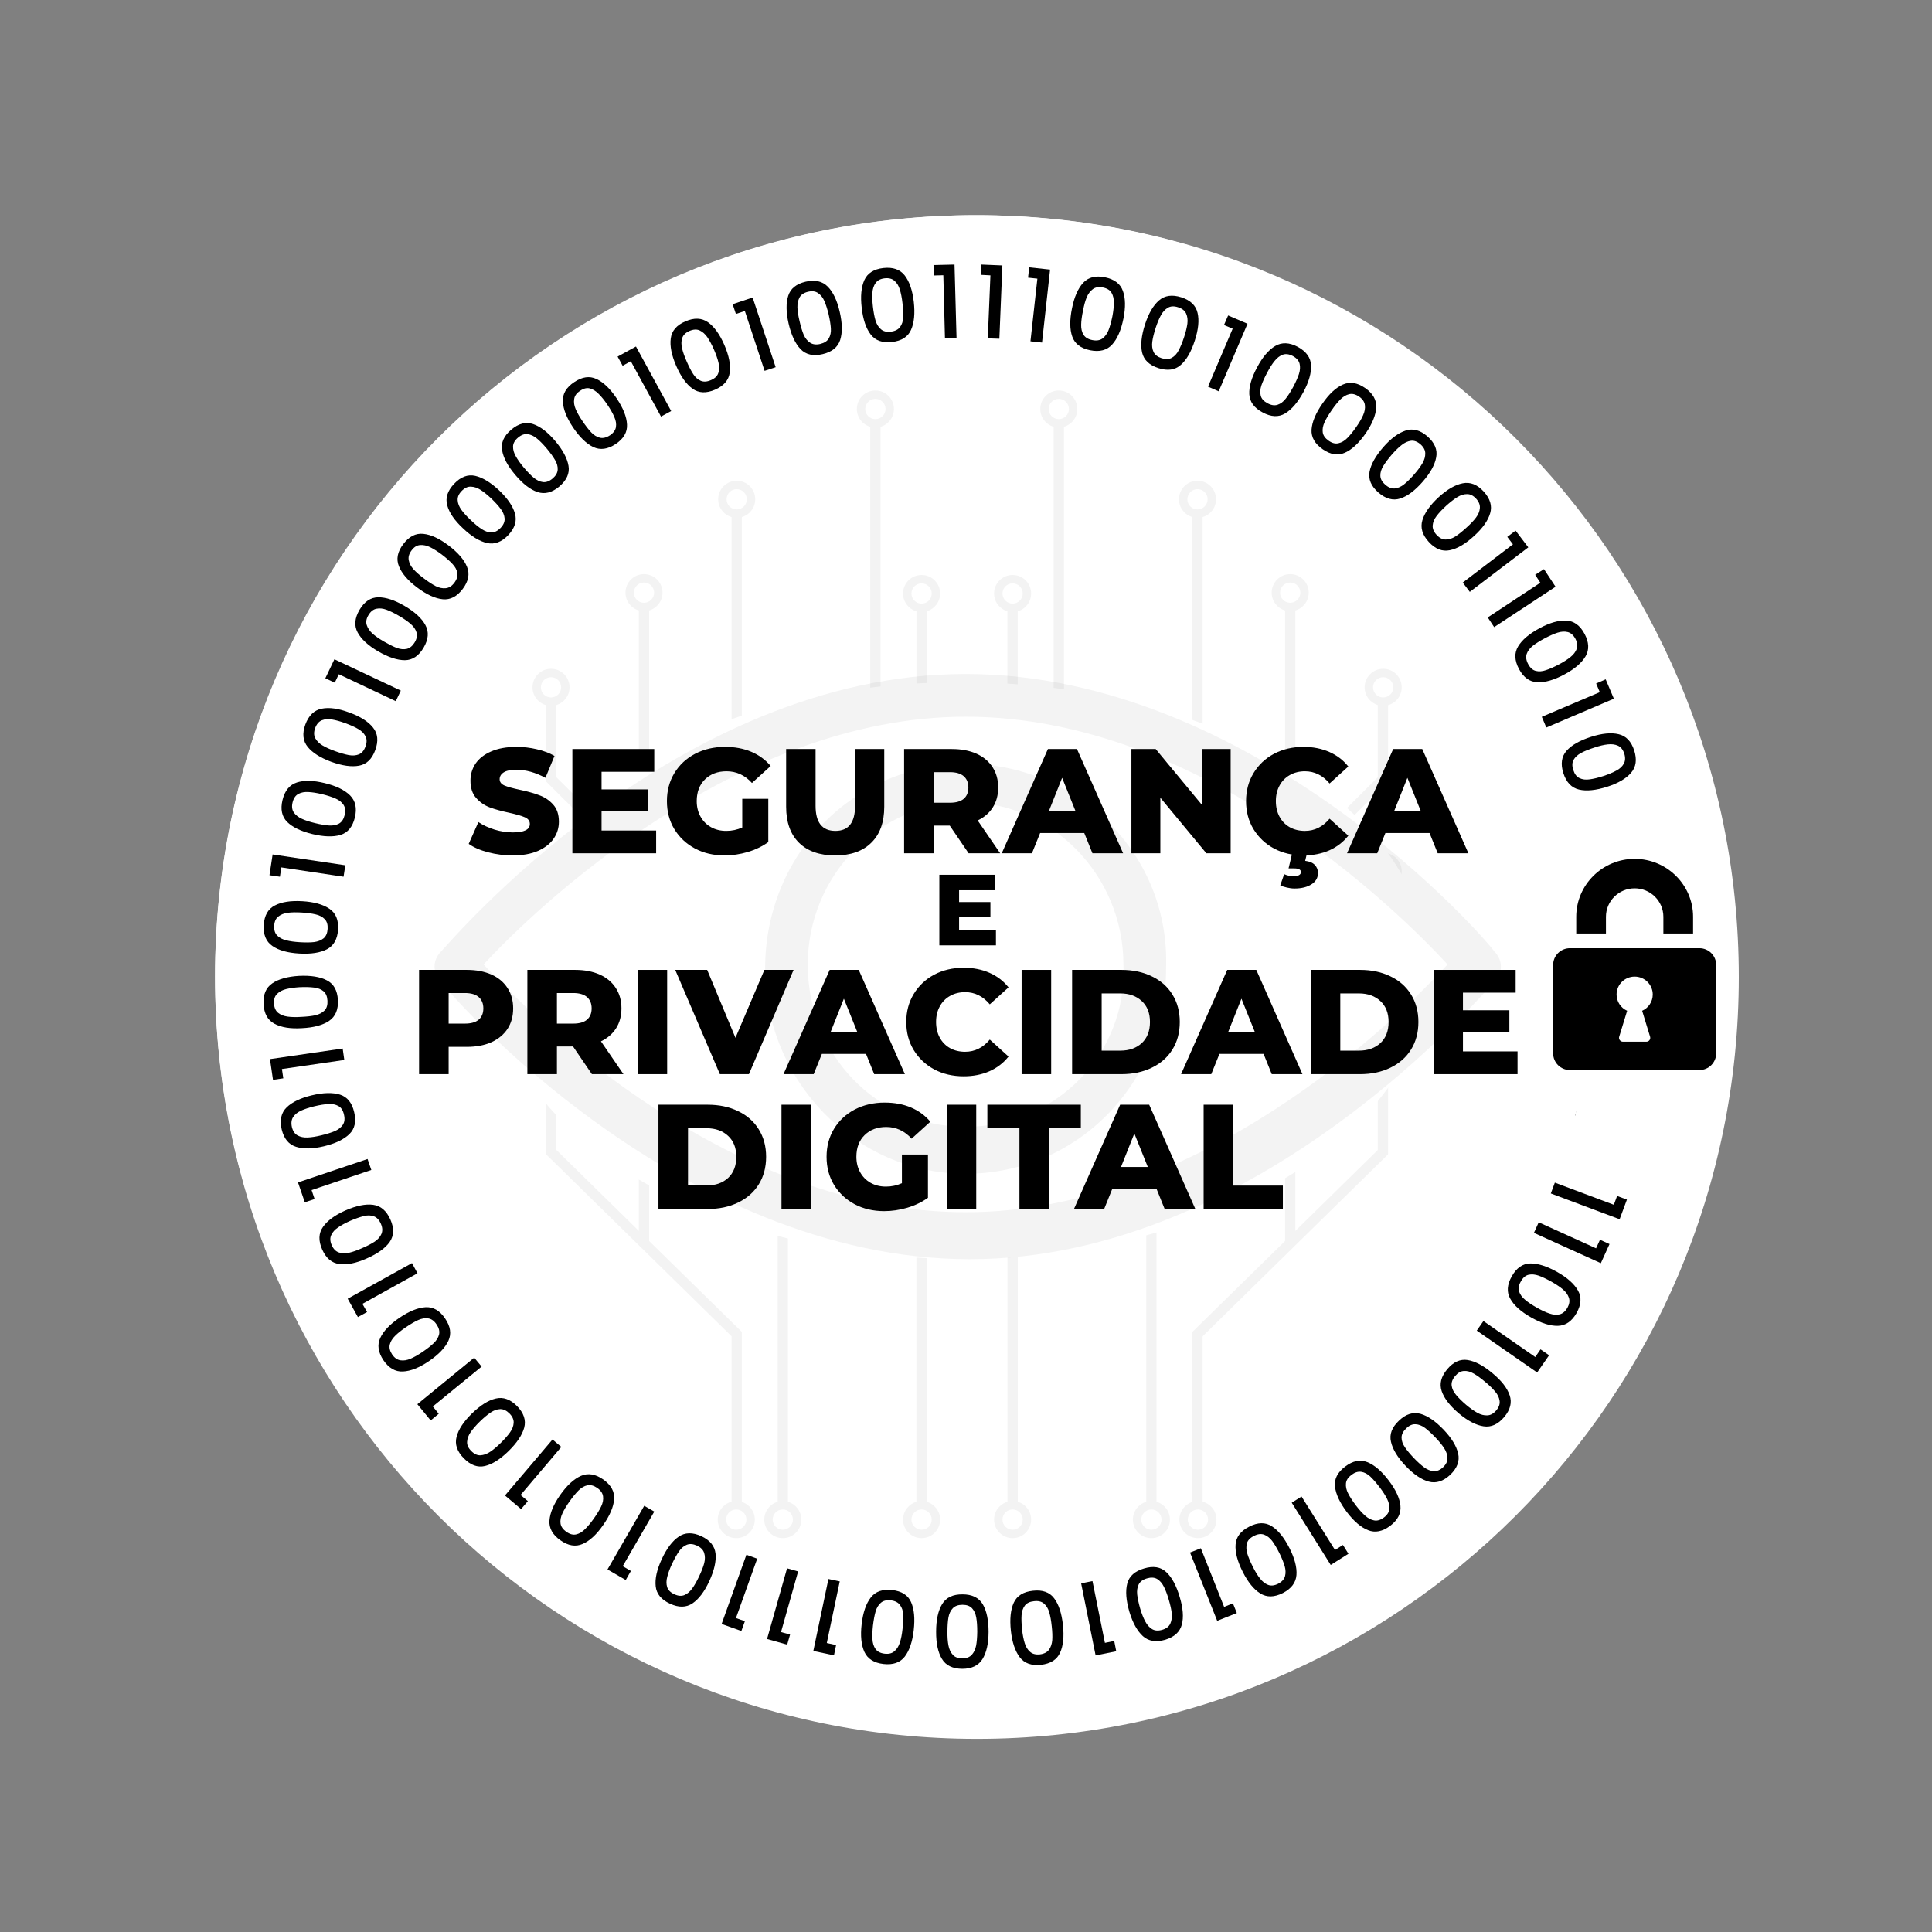 <svg xmlns="http://www.w3.org/2000/svg" xmlns:xlink="http://www.w3.org/1999/xlink" width="320" zoomAndPan="magnify" viewBox="0 0 240 240" height="320" preserveAspectRatio="xMidYMid meet" version="1.2"><rect x="0" y="0" width="240" height="240" fill="#808080" stroke="none"/><defs><clipPath id="a2ee719a01"><path d="M 26.719 26.73 L 216 26.73 L 216 216.008 L 26.719 216.008 Z M 26.719 26.73 "/></clipPath><clipPath id="beb3559a15"><path d="M 121.359 26.73 C 69.09 26.73 26.719 69.102 26.719 121.371 C 26.719 173.637 69.09 216.008 121.359 216.008 C 173.629 216.008 216 173.637 216 121.371 C 216 69.102 173.629 26.73 121.359 26.73 Z M 121.359 26.73 "/></clipPath><clipPath id="296051ea09"><path d="M 26.719 26.73 L 215.719 26.73 L 215.719 215.73 L 26.719 215.73 Z M 26.719 26.73 "/></clipPath><clipPath id="af0350bbf6"><path d="M 121.219 26.73 C 69.027 26.73 26.719 69.039 26.719 121.23 C 26.719 173.422 69.027 215.73 121.219 215.73 C 173.41 215.73 215.719 173.422 215.719 121.23 C 215.719 69.039 173.41 26.73 121.219 26.73 Z M 121.219 26.73 "/></clipPath><clipPath id="655d7c359e"><path d="M 53.105 53.086 L 187 53.086 L 187 186.855 L 53.105 186.855 Z M 53.105 53.086 "/></clipPath><clipPath id="ffae412823"><path d="M 186.875 119.969 C 186.875 156.906 156.93 186.855 119.992 186.855 C 83.051 186.855 53.105 156.906 53.105 119.969 C 53.105 83.031 83.051 53.086 119.992 53.086 C 156.93 53.086 186.875 83.031 186.875 119.969 Z M 186.875 119.969 "/></clipPath><filter x="0%" y="0%" width="100%" filterUnits="objectBoundingBox" id="d981e23a27" height="100%"><feColorMatrix values="0 0 0 0 1 0 0 0 0 1 0 0 0 0 1 0 0 0 1 0" type="matrix" in="SourceGraphic"/></filter><clipPath id="1e676f93fc"><path d="M 58 11 L 87 11 L 87 143.52 L 58 143.52 Z M 58 11 "/></clipPath><clipPath id="20e02b7258"><path d="M 69 69 L 81 69 L 81 143.52 L 69 143.52 Z M 69 69 "/></clipPath><clipPath id="27efc26930"><path d="M 64 0.516 L 75 0.516 L 75 51 L 64 51 Z M 64 0.516 "/></clipPath><clipPath id="224dfcb6c8"><path d="M 81 57 L 109.137 57 L 109.137 143.52 L 81 143.52 Z M 81 57 "/></clipPath><clipPath id="a1abf7f416"><path d="M 81 35 L 109.137 35 L 109.137 98 L 81 98 Z M 81 35 "/></clipPath><clipPath id="07733671ab"><path d="M 24 11 L 52 11 L 52 143.52 L 24 143.52 Z M 24 11 "/></clipPath><clipPath id="3e75f01eb4"><path d="M 29 69 L 41 69 L 41 143.52 L 29 143.52 Z M 29 69 "/></clipPath><clipPath id="82a3a191f7"><path d="M 35 0.516 L 47 0.516 L 47 51 L 35 51 Z M 35 0.516 "/></clipPath><clipPath id="7687babce3"><path d="M 1.137 57 L 29 57 L 29 143.52 L 1.137 143.52 Z M 1.137 57 "/></clipPath><clipPath id="7433679875"><path d="M 1.137 35 L 29 35 L 29 98 L 1.137 98 Z M 1.137 35 "/></clipPath><clipPath id="d7192175b9"><rect x="0" width="110" y="0" height="144"/></clipPath><clipPath id="479f48e0a3"><path d="M 185 98 L 210 98 L 210 147 L 185 147 Z M 185 98 "/></clipPath><clipPath id="2d63dbc440"><path d="M 207.258 98.082 L 215.285 143.125 L 193.875 146.941 L 185.848 101.898 Z M 207.258 98.082 "/></clipPath><clipPath id="bca8c5a00a"><path d="M 206.844 95.762 L 222.504 183.629 L 184.848 190.34 L 169.188 102.473 Z M 206.844 95.762 "/></clipPath><clipPath id="bfee05e91e"><path d="M 195 106.684 L 211 106.684 L 211 116 L 195 116 Z M 195 106.684 "/></clipPath><clipPath id="6eca8304cb"><path d="M 192.934 117 L 213.184 117 L 213.184 132.934 L 192.934 132.934 Z M 192.934 117 "/></clipPath><clipPath id="9e20603334"><path d="M 61.289 84.742 L 177.703 84.742 L 177.703 156.383 L 61.289 156.383 Z M 61.289 84.742 "/></clipPath><clipPath id="fa61e82224"><path d="M 119.363 84.742 C 87.289 84.742 61.289 100.781 61.289 120.562 C 61.289 140.348 87.289 156.383 119.363 156.383 C 151.434 156.383 177.434 140.348 177.434 120.562 C 177.434 100.781 151.434 84.742 119.363 84.742 Z M 119.363 84.742 "/></clipPath><clipPath id="edf144e560"><rect x="0" width="138" y="0" height="79"/></clipPath><clipPath id="b1cdd5daf1"><path d="M 189 136 L 209 136 L 209 149 L 189 149 Z M 189 136 "/></clipPath><clipPath id="b27b0aad3b"><path d="M 207.371 148.293 L 189.758 144.574 L 191.465 136.5 L 209.074 140.219 Z M 207.371 148.293 "/></clipPath><clipPath id="600b7a6a15"><path d="M 208.277 148.484 L 173.789 141.199 L 176.891 126.523 L 211.379 133.809 Z M 208.277 148.484 "/></clipPath></defs><g id="6dcd82bc5f"><g clip-rule="nonzero" clip-path="url(#a2ee719a01)"><g clip-rule="nonzero" clip-path="url(#beb3559a15)"><path style=" stroke:none;fill-rule:nonzero;fill:#ffffff;fill-opacity:1;" d="M 26.719 26.73 L 216 26.73 L 216 216.008 L 26.719 216.008 Z M 26.719 26.73 "/></g></g><g clip-rule="nonzero" clip-path="url(#296051ea09)"><g clip-rule="nonzero" clip-path="url(#af0350bbf6)"><path style="fill:none;stroke-width:10;stroke-linecap:butt;stroke-linejoin:miter;stroke:#ffffff;stroke-opacity:1;stroke-miterlimit:4;" d="M 126.178 0.002 C 56.491 0.002 -0.001 56.493 -0.001 126.181 C -0.001 195.869 56.491 252.361 126.178 252.361 C 195.866 252.361 252.358 195.869 252.358 126.181 C 252.358 56.493 195.866 0.002 126.178 0.002 Z M 126.178 0.002 " transform="matrix(0.749,0,0,0.749,26.72,26.729)"/></g></g><g clip-rule="nonzero" clip-path="url(#655d7c359e)"><g clip-rule="nonzero" clip-path="url(#ffae412823)"><path style=" stroke:none;fill-rule:nonzero;fill:#ffffff;fill-opacity:1;" d="M 53.105 53.086 L 186.875 53.086 L 186.875 186.855 L 53.105 186.855 Z M 53.105 53.086 "/></g></g><g mask="url(#1490574201)" transform="matrix(1,0,0,1,65,48)"><g clip-path="url(#d7192175b9)"><g clip-rule="nonzero" clip-path="url(#1e676f93fc)"><path style=" stroke:none;fill-rule:nonzero;fill:#000000;fill-opacity:1;" d="M 59.531 140.77 C 59.531 140.074 60.094 139.512 60.789 139.512 C 61.484 139.512 62.047 140.074 62.047 140.77 C 62.047 141.465 61.484 142.027 60.789 142.027 C 60.094 142.027 59.531 141.465 59.531 140.77 Z M 60.488 138.492 C 60.469 138.492 60.453 138.496 60.434 138.5 C 60.453 138.496 60.469 138.492 60.488 138.492 Z M 61.145 138.5 C 61.129 138.496 61.109 138.492 61.094 138.492 C 61.109 138.492 61.129 138.496 61.145 138.5 Z M 61.141 27.996 C 61.125 28 61.105 28.004 61.09 28.004 C 61.105 28.004 61.125 28 61.141 27.996 Z M 60.43 27.996 C 60.449 28 60.465 28 60.484 28.004 C 60.465 28 60.449 28 60.43 27.996 Z M 59.531 25.727 C 59.531 25.031 60.094 24.469 60.789 24.469 C 61.484 24.469 62.047 25.031 62.047 25.727 C 62.047 26.418 61.484 26.984 60.789 26.984 C 60.094 26.984 59.531 26.418 59.531 25.727 Z M 84.113 16.293 C 84.094 16.297 84.078 16.301 84.059 16.301 C 84.078 16.301 84.094 16.297 84.113 16.293 Z M 83.402 16.293 C 83.418 16.297 83.438 16.301 83.457 16.301 C 83.438 16.301 83.418 16.297 83.402 16.293 Z M 82.5 14.023 C 82.5 13.328 83.062 12.762 83.758 12.762 C 84.453 12.762 85.016 13.328 85.016 14.023 C 85.016 14.719 84.453 15.281 83.758 15.281 C 83.062 15.281 82.5 14.719 82.5 14.023 Z M 63.09 140.77 C 63.09 139.723 62.387 138.836 61.43 138.559 L 61.43 72.02 L 84.207 49.383 L 84.395 49.195 L 84.395 16.23 C 85.355 15.953 86.059 15.07 86.059 14.023 C 86.059 12.75 85.027 11.719 83.758 11.719 C 82.488 11.719 81.457 12.75 81.457 14.023 C 81.457 15.07 82.16 15.953 83.117 16.23 L 83.117 48.66 L 72.324 59.391 L 61.422 48.484 L 61.422 27.938 C 62.383 27.664 63.09 26.777 63.09 25.727 C 63.09 24.453 62.062 23.426 60.789 23.426 C 59.52 23.426 58.488 24.453 58.488 25.727 C 58.488 26.773 59.188 27.652 60.145 27.934 L 60.145 49.012 L 71.418 60.289 L 60.34 71.301 L 60.152 71.488 L 60.152 138.559 C 59.191 138.836 58.488 139.723 58.488 140.77 C 58.488 142.043 59.52 143.07 60.789 143.07 C 62.062 143.07 63.09 142.043 63.09 140.77 "/></g><g clip-rule="nonzero" clip-path="url(#20e02b7258)"><path style=" stroke:none;fill-rule:nonzero;fill:#000000;fill-opacity:1;" d="M 76.773 140.77 C 76.773 140.074 77.336 139.512 78.031 139.512 C 78.727 139.512 79.289 140.074 79.289 140.77 C 79.289 141.465 78.727 142.027 78.031 142.027 C 77.336 142.027 76.773 141.465 76.773 140.77 Z M 77.727 138.492 C 77.711 138.492 77.691 138.496 77.676 138.5 C 77.691 138.496 77.711 138.492 77.727 138.492 Z M 78.387 138.5 C 78.367 138.496 78.352 138.492 78.332 138.492 C 78.352 138.492 78.367 138.496 78.387 138.5 Z M 72.629 74.059 C 72.609 74.062 72.594 74.066 72.578 74.066 C 72.594 74.066 72.609 74.062 72.629 74.059 Z M 71.918 74.059 C 71.938 74.062 71.953 74.066 71.973 74.066 C 71.953 74.066 71.938 74.062 71.918 74.059 Z M 71.016 71.789 C 71.016 71.094 71.578 70.531 72.273 70.531 C 72.969 70.531 73.531 71.094 73.531 71.789 C 73.531 72.484 72.969 73.047 72.273 73.047 C 71.578 73.047 71.016 72.484 71.016 71.789 Z M 80.332 140.77 C 80.332 139.723 79.629 138.836 78.668 138.559 L 78.668 100.332 L 72.914 94.512 L 72.914 74 C 72.914 74 72.914 74 72.91 74 C 73.871 73.723 74.574 72.84 74.574 71.789 C 74.574 70.52 73.547 69.488 72.273 69.488 C 71.004 69.488 69.973 70.52 69.973 71.789 C 69.973 72.84 70.676 73.723 71.637 74 C 71.637 74 71.633 74 71.633 74 L 71.633 95.039 L 77.391 100.859 L 77.391 138.559 C 77.391 138.559 77.395 138.559 77.395 138.559 C 76.434 138.836 75.73 139.723 75.73 140.77 C 75.73 142.043 76.758 143.07 78.031 143.07 C 79.301 143.07 80.332 142.043 80.332 140.77 "/></g><path style=" stroke:none;fill-rule:nonzero;fill:#000000;fill-opacity:1;" d="M 96.531 25.621 C 96.531 26.316 95.969 26.879 95.273 26.879 C 94.578 26.879 94.016 26.316 94.016 25.621 C 94.016 24.926 94.578 24.363 95.273 24.363 C 95.969 24.363 96.531 24.926 96.531 25.621 Z M 95.578 27.902 C 95.594 27.898 95.613 27.895 95.629 27.891 C 95.613 27.895 95.594 27.898 95.578 27.902 Z M 94.918 27.891 C 94.938 27.895 94.953 27.898 94.973 27.902 C 94.953 27.898 94.938 27.895 94.918 27.891 Z M 77.676 86.738 C 77.691 86.734 77.711 86.734 77.727 86.73 C 77.711 86.734 77.691 86.734 77.676 86.738 Z M 78.387 86.738 C 78.367 86.734 78.352 86.734 78.332 86.73 C 78.352 86.734 78.367 86.734 78.387 86.738 Z M 79.289 89.008 C 79.289 89.703 78.727 90.266 78.031 90.266 C 77.336 90.266 76.773 89.703 76.773 89.008 C 76.773 88.316 77.336 87.75 78.031 87.75 C 78.727 87.75 79.289 88.316 79.289 89.008 Z M 92.973 25.621 C 92.973 26.672 93.676 27.555 94.637 27.832 L 94.637 48.559 L 77.391 65.797 L 77.391 86.801 C 77.391 86.801 77.395 86.801 77.395 86.801 C 76.434 87.078 75.73 87.961 75.73 89.008 C 75.73 90.281 76.758 91.309 78.031 91.309 C 79.301 91.309 80.332 90.281 80.332 89.008 C 80.332 87.961 79.629 87.078 78.668 86.801 L 78.668 66.328 L 95.914 49.086 L 95.914 27.832 C 96.871 27.555 97.574 26.672 97.574 25.621 C 97.574 24.352 96.547 23.32 95.273 23.32 C 94.004 23.32 92.973 24.352 92.973 25.621 "/><g clip-rule="nonzero" clip-path="url(#27efc26930)"><path style=" stroke:none;fill-rule:nonzero;fill:#000000;fill-opacity:1;" d="M 66.227 5.086 C 66.207 5.086 66.191 5.082 66.172 5.078 C 66.191 5.082 66.207 5.086 66.227 5.086 Z M 66.832 5.086 C 66.848 5.086 66.867 5.082 66.883 5.078 C 66.867 5.082 66.848 5.086 66.832 5.086 Z M 65.27 2.809 C 65.27 2.113 65.832 1.551 66.527 1.551 C 67.223 1.551 67.785 2.113 67.785 2.809 C 67.785 3.504 67.223 4.066 66.527 4.066 C 65.832 4.066 65.27 3.504 65.27 2.809 Z M 70.863 46.828 C 70.871 46.82 70.879 46.816 70.887 46.812 C 70.879 46.816 70.871 46.82 70.863 46.828 Z M 73.531 48.641 C 73.531 49.336 72.969 49.902 72.273 49.902 C 71.578 49.902 71.016 49.336 71.016 48.641 C 71.016 47.949 71.578 47.383 72.273 47.383 C 72.969 47.383 73.531 47.949 73.531 48.641 Z M 70.441 47.254 C 70.43 47.27 70.418 47.285 70.406 47.301 C 70.418 47.285 70.43 47.27 70.441 47.254 Z M 70.629 47.031 C 70.629 47.035 70.629 47.035 70.629 47.035 C 70.629 47.035 70.629 47.035 70.629 47.031 Z M 65.891 43.195 L 70.246 47.551 C 70.07 47.879 69.973 48.25 69.973 48.641 C 69.973 49.914 71.004 50.945 72.273 50.945 C 73.547 50.945 74.574 49.914 74.574 48.641 C 74.574 47.371 73.547 46.34 72.273 46.34 C 71.863 46.34 71.477 46.453 71.141 46.641 L 67.168 42.668 L 67.168 5.016 C 68.125 4.742 68.828 3.855 68.828 2.809 C 68.828 1.535 67.801 0.508 66.527 0.508 C 65.258 0.508 64.227 1.535 64.227 2.809 C 64.227 3.855 64.93 4.742 65.891 5.016 L 65.891 43.195 "/></g><g clip-rule="nonzero" clip-path="url(#224dfcb6c8)"><path style=" stroke:none;fill-rule:nonzero;fill:#000000;fill-opacity:1;" d="M 108.082 60.238 C 108.082 60.934 107.516 61.5 106.82 61.5 C 106.129 61.5 105.562 60.934 105.562 60.238 C 105.562 59.547 106.129 58.98 106.82 58.98 C 107.516 58.98 108.082 59.547 108.082 60.238 Z M 105.422 62.062 C 105.434 62.074 105.449 62.082 105.461 62.094 C 105.449 62.082 105.434 62.074 105.422 62.062 Z M 104.969 61.602 C 104.98 61.613 104.988 61.629 105 61.645 C 104.988 61.629 104.98 61.613 104.969 61.602 Z M 107.156 74.25 C 107.145 74.254 107.129 74.254 107.117 74.258 C 107.129 74.254 107.145 74.25 107.156 74.25 Z M 106.445 74.242 C 106.465 74.246 106.492 74.25 106.512 74.254 C 106.492 74.25 106.469 74.246 106.445 74.242 Z M 106.82 74.277 C 106.824 74.277 106.824 74.277 106.824 74.277 C 106.824 74.277 106.824 74.277 106.82 74.277 Z M 105.562 71.977 C 105.562 71.281 106.129 70.715 106.82 70.715 C 107.516 70.715 108.082 71.281 108.082 71.977 C 108.082 72.672 107.516 73.234 106.82 73.234 C 106.129 73.234 105.562 72.672 105.562 71.977 Z M 83.422 138.504 C 83.445 138.5 83.469 138.496 83.492 138.492 C 83.469 138.496 83.445 138.5 83.422 138.504 Z M 84.129 138.492 C 84.117 138.492 84.109 138.488 84.098 138.488 C 84.109 138.488 84.117 138.492 84.129 138.492 Z M 85.07 140.77 C 85.07 141.465 84.504 142.027 83.812 142.027 C 83.117 142.027 82.551 141.465 82.551 140.77 C 82.551 140.074 83.117 139.512 83.812 139.512 C 84.504 139.512 85.07 140.074 85.07 140.77 Z M 104.52 60.238 C 104.52 60.645 104.625 61.023 104.809 61.352 L 94.637 71.523 L 94.637 106.16 L 83.117 117.461 L 83.117 138.574 C 82.184 138.867 81.508 139.742 81.508 140.77 C 81.508 142.043 82.539 143.07 83.812 143.07 C 85.082 143.07 86.113 142.043 86.113 140.77 C 86.113 139.703 85.383 138.805 84.395 138.547 L 84.395 118 L 107.43 95.398 L 107.43 74.191 C 108.406 73.926 109.125 73.035 109.125 71.977 C 109.125 70.703 108.094 69.676 106.82 69.676 C 105.551 69.676 104.52 70.703 104.52 71.977 C 104.52 73.016 105.211 73.891 106.156 74.176 C 106.152 74.176 106.152 74.176 106.152 74.176 L 106.152 94.859 L 95.914 104.906 L 95.914 72.055 L 105.711 62.254 C 106.039 62.438 106.418 62.543 106.82 62.543 C 108.094 62.543 109.125 61.512 109.125 60.238 C 109.125 58.969 108.094 57.938 106.82 57.938 C 105.551 57.938 104.52 58.969 104.52 60.238 "/></g><g clip-rule="nonzero" clip-path="url(#a1abf7f416)"><path style=" stroke:none;fill-rule:nonzero;fill:#000000;fill-opacity:1;" d="M 108.082 37.383 C 108.082 38.078 107.516 38.641 106.82 38.641 C 106.129 38.641 105.562 38.078 105.562 37.383 C 105.562 36.688 106.129 36.125 106.82 36.125 C 107.516 36.125 108.082 36.688 108.082 37.383 Z M 107.117 39.66 C 107.129 39.66 107.145 39.656 107.156 39.656 C 107.145 39.656 107.129 39.66 107.117 39.66 Z M 106.445 39.648 C 106.469 39.652 106.492 39.656 106.512 39.66 C 106.492 39.656 106.469 39.652 106.445 39.648 Z M 106.82 39.684 C 106.824 39.684 106.824 39.684 106.824 39.684 C 106.824 39.684 106.824 39.684 106.82 39.684 Z M 83.402 92.859 C 83.418 92.855 83.438 92.852 83.453 92.848 C 83.438 92.852 83.418 92.855 83.402 92.859 Z M 84.059 92.848 C 84.078 92.852 84.094 92.855 84.113 92.859 C 84.094 92.855 84.078 92.852 84.059 92.848 Z M 85.016 95.129 C 85.016 95.824 84.453 96.387 83.758 96.387 C 83.062 96.387 82.5 95.824 82.5 95.129 C 82.5 94.434 83.062 93.871 83.758 93.871 C 84.453 93.871 85.016 94.434 85.016 95.129 Z M 104.52 37.383 C 104.52 38.422 105.207 39.297 106.156 39.582 C 106.152 39.582 106.152 39.582 106.152 39.582 L 106.152 48.559 L 83.117 71.523 L 83.117 92.918 C 82.16 93.195 81.457 94.082 81.457 95.129 C 81.457 96.398 82.488 97.43 83.758 97.43 C 85.027 97.43 86.059 96.398 86.059 95.129 C 86.059 94.082 85.355 93.195 84.395 92.918 L 84.395 72.055 L 107.43 49.086 L 107.43 39.598 C 108.406 39.332 109.125 38.441 109.125 37.383 C 109.125 36.109 108.094 35.078 106.82 35.078 C 105.551 35.078 104.52 36.109 104.52 37.383 "/></g><g clip-rule="nonzero" clip-path="url(#07733671ab)"><path style=" stroke:none;fill-rule:nonzero;fill:#000000;fill-opacity:1;" d="M 49.484 142.027 C 48.789 142.027 48.223 141.465 48.223 140.77 C 48.223 140.074 48.789 139.512 49.484 139.512 C 50.18 139.512 50.742 140.074 50.742 140.77 C 50.742 141.465 50.18 142.027 49.484 142.027 Z M 49.84 138.5 C 49.82 138.496 49.801 138.492 49.785 138.492 C 49.801 138.492 49.82 138.496 49.84 138.5 Z M 49.18 138.492 C 49.164 138.492 49.145 138.496 49.129 138.5 C 49.145 138.496 49.164 138.492 49.18 138.492 Z M 49.184 28.004 C 49.164 28.004 49.148 28 49.133 27.996 C 49.148 28 49.164 28.004 49.184 28.004 Z M 49.789 28.004 C 49.805 28 49.824 28 49.844 27.996 C 49.824 28 49.805 28 49.789 28.004 Z M 49.484 26.984 C 48.789 26.984 48.223 26.418 48.223 25.727 C 48.223 25.031 48.789 24.469 49.484 24.469 C 50.18 24.469 50.742 25.031 50.742 25.727 C 50.742 26.418 50.18 26.984 49.484 26.984 Z M 26.215 16.301 C 26.195 16.301 26.176 16.297 26.16 16.293 C 26.176 16.297 26.195 16.301 26.215 16.301 Z M 26.816 16.301 C 26.836 16.301 26.855 16.297 26.871 16.293 C 26.855 16.297 26.836 16.301 26.816 16.301 Z M 26.516 15.281 C 25.82 15.281 25.258 14.719 25.258 14.023 C 25.258 13.328 25.82 12.762 26.516 12.762 C 27.211 12.762 27.773 13.328 27.773 14.023 C 27.773 14.719 27.211 15.281 26.516 15.281 Z M 49.484 143.07 C 50.754 143.07 51.785 142.043 51.785 140.77 C 51.785 139.723 51.082 138.836 50.121 138.559 L 50.121 71.488 L 49.934 71.301 L 38.852 60.289 L 50.129 49.012 L 50.129 27.934 C 51.086 27.652 51.785 26.773 51.785 25.727 C 51.785 24.453 50.754 23.426 49.484 23.426 C 48.211 23.426 47.18 24.453 47.18 25.727 C 47.18 26.777 47.887 27.664 48.852 27.938 L 48.852 48.484 L 37.949 59.391 L 27.156 48.66 L 27.156 16.23 C 27.152 16.23 27.152 16.23 27.152 16.23 C 28.113 15.953 28.816 15.07 28.816 14.023 C 28.816 12.75 27.785 11.719 26.516 11.719 C 25.246 11.719 24.215 12.75 24.215 14.023 C 24.215 15.07 24.918 15.953 25.879 16.23 L 25.879 49.195 L 26.066 49.383 L 48.844 72.02 L 48.844 138.559 C 47.887 138.836 47.18 139.723 47.18 140.77 C 47.18 142.043 48.211 143.07 49.484 143.07 "/></g><g clip-rule="nonzero" clip-path="url(#3e75f01eb4)"><path style=" stroke:none;fill-rule:nonzero;fill:#000000;fill-opacity:1;" d="M 32.242 142.027 C 31.547 142.027 30.984 141.465 30.984 140.77 C 30.984 140.074 31.547 139.512 32.242 139.512 C 32.938 139.512 33.5 140.074 33.5 140.77 C 33.5 141.465 32.938 142.027 32.242 142.027 Z M 32.598 138.5 C 32.578 138.496 32.562 138.492 32.547 138.492 C 32.562 138.492 32.578 138.496 32.598 138.5 Z M 31.941 138.492 C 31.922 138.492 31.906 138.496 31.887 138.5 C 31.906 138.496 31.922 138.492 31.941 138.492 Z M 37.695 74.066 C 37.68 74.066 37.66 74.062 37.645 74.059 C 37.66 74.062 37.68 74.066 37.695 74.066 Z M 38.301 74.066 C 38.32 74.066 38.336 74.062 38.355 74.059 C 38.336 74.062 38.32 74.066 38.301 74.066 Z M 38 73.047 C 37.305 73.047 36.742 72.484 36.742 71.789 C 36.742 71.094 37.305 70.531 38 70.531 C 38.695 70.531 39.258 71.094 39.258 71.789 C 39.258 72.484 38.695 73.047 38 73.047 Z M 32.242 143.07 C 33.516 143.07 34.543 142.043 34.543 140.77 C 34.543 139.723 33.84 138.836 32.879 138.559 C 32.879 138.559 32.883 138.559 32.883 138.559 L 32.883 100.859 L 38.637 95.039 L 38.637 74 C 39.598 73.723 40.301 72.84 40.301 71.789 C 40.301 70.52 39.27 69.488 38 69.488 C 36.727 69.488 35.699 70.52 35.699 71.789 C 35.699 72.84 36.402 73.723 37.363 74 C 37.359 74 37.359 74 37.359 74 L 37.359 94.512 L 31.605 100.332 L 31.605 138.559 C 30.645 138.836 29.941 139.723 29.941 140.77 C 29.941 142.043 30.973 143.07 32.242 143.07 "/></g><path style=" stroke:none;fill-rule:nonzero;fill:#000000;fill-opacity:1;" d="M 15 24.363 C 15.691 24.363 16.258 24.926 16.258 25.621 C 16.258 26.316 15.691 26.879 15 26.879 C 14.305 26.879 13.742 26.316 13.742 25.621 C 13.742 24.926 14.305 24.363 15 24.363 Z M 14.645 27.891 C 14.66 27.895 14.68 27.898 14.695 27.902 C 14.68 27.898 14.66 27.895 14.645 27.891 Z M 15.301 27.902 C 15.32 27.898 15.336 27.895 15.355 27.891 C 15.336 27.895 15.32 27.898 15.301 27.902 Z M 32.547 86.73 C 32.562 86.734 32.578 86.734 32.598 86.738 C 32.578 86.734 32.562 86.734 32.547 86.73 Z M 31.941 86.73 C 31.922 86.734 31.906 86.734 31.887 86.738 C 31.906 86.734 31.922 86.734 31.941 86.73 Z M 32.242 87.75 C 32.938 87.75 33.5 88.316 33.5 89.008 C 33.5 89.703 32.938 90.266 32.242 90.266 C 31.547 90.266 30.984 89.703 30.984 89.008 C 30.984 88.316 31.547 87.75 32.242 87.75 Z M 15 23.32 C 13.727 23.32 12.699 24.352 12.699 25.621 C 12.699 26.672 13.398 27.555 14.359 27.832 L 14.359 49.086 L 31.605 66.328 L 31.605 86.801 C 30.645 87.078 29.941 87.961 29.941 89.008 C 29.941 90.281 30.973 91.309 32.242 91.309 C 33.516 91.309 34.543 90.281 34.543 89.008 C 34.543 87.961 33.84 87.078 32.879 86.801 C 32.879 86.801 32.883 86.801 32.883 86.801 L 32.883 65.797 L 15.637 48.559 L 15.637 27.832 C 16.598 27.555 17.301 26.672 17.301 25.621 C 17.301 24.352 16.27 23.32 15 23.32 "/><g clip-rule="nonzero" clip-path="url(#82a3a191f7)"><path style=" stroke:none;fill-rule:nonzero;fill:#000000;fill-opacity:1;" d="M 44.102 5.078 C 44.082 5.082 44.066 5.086 44.047 5.086 C 44.066 5.086 44.082 5.082 44.102 5.078 Z M 43.391 5.078 C 43.406 5.082 43.426 5.086 43.441 5.086 C 43.426 5.086 43.406 5.082 43.391 5.078 Z M 43.746 4.066 C 43.051 4.066 42.484 3.504 42.484 2.809 C 42.484 2.113 43.051 1.551 43.746 1.551 C 44.441 1.551 45.004 2.113 45.004 2.809 C 45.004 3.504 44.441 4.066 43.746 4.066 Z M 39.387 46.812 C 39.395 46.816 39.402 46.82 39.41 46.828 C 39.402 46.82 39.395 46.816 39.387 46.812 Z M 38 47.383 C 38.695 47.383 39.258 47.949 39.258 48.641 C 39.258 49.336 38.695 49.902 38 49.902 C 37.305 49.902 36.742 49.336 36.742 48.641 C 36.742 47.949 37.305 47.383 38 47.383 Z M 39.867 47.301 C 39.855 47.285 39.844 47.27 39.832 47.254 C 39.844 47.27 39.855 47.285 39.867 47.301 Z M 39.645 47.035 C 39.645 47.035 39.645 47.035 39.645 47.031 C 39.645 47.035 39.645 47.035 39.645 47.035 Z M 44.383 5.016 C 45.344 4.742 46.047 3.855 46.047 2.809 C 46.047 1.535 45.016 0.508 43.746 0.508 C 42.473 0.508 41.441 1.535 41.441 2.809 C 41.441 3.855 42.145 4.742 43.105 5.016 L 43.105 42.668 L 39.133 46.641 C 38.797 46.453 38.41 46.34 38 46.34 C 36.727 46.34 35.699 47.371 35.699 48.641 C 35.699 49.914 36.727 50.945 38 50.945 C 39.27 50.945 40.301 49.914 40.301 48.641 C 40.301 48.25 40.203 47.879 40.027 47.551 L 44.383 43.195 L 44.383 5.016 "/></g><g clip-rule="nonzero" clip-path="url(#7687babce3)"><path style=" stroke:none;fill-rule:nonzero;fill:#000000;fill-opacity:1;" d="M 3.449 58.98 C 4.145 58.98 4.707 59.547 4.707 60.238 C 4.707 60.934 4.145 61.5 3.449 61.5 C 2.754 61.5 2.191 60.934 2.191 60.238 C 2.191 59.547 2.754 58.98 3.449 58.98 Z M 4.809 62.094 C 4.824 62.082 4.84 62.074 4.852 62.062 C 4.84 62.074 4.824 62.082 4.809 62.094 Z M 5.273 61.645 C 5.285 61.629 5.293 61.613 5.305 61.602 C 5.293 61.613 5.285 61.629 5.273 61.645 Z M 3.156 74.258 C 3.145 74.254 3.129 74.254 3.117 74.25 C 3.129 74.25 3.145 74.254 3.156 74.258 Z M 3.758 74.254 C 3.781 74.25 3.805 74.246 3.828 74.242 C 3.805 74.246 3.781 74.25 3.758 74.254 Z M 3.449 74.277 C 3.449 74.277 3.453 74.277 3.453 74.277 C 3.453 74.277 3.449 74.277 3.449 74.277 Z M 3.449 73.234 C 2.754 73.234 2.191 72.672 2.191 71.977 C 2.191 71.281 2.754 70.715 3.449 70.715 C 4.145 70.715 4.707 71.281 4.707 71.977 C 4.707 72.672 4.145 73.234 3.449 73.234 Z M 26.781 138.492 C 26.805 138.496 26.828 138.5 26.852 138.504 C 26.828 138.5 26.805 138.496 26.781 138.492 Z M 26.176 138.488 C 26.164 138.488 26.152 138.492 26.145 138.492 C 26.152 138.492 26.164 138.488 26.176 138.488 Z M 26.461 139.512 C 27.156 139.512 27.723 140.074 27.723 140.77 C 27.723 141.465 27.156 142.027 26.461 142.027 C 25.766 142.027 25.203 141.465 25.203 140.77 C 25.203 140.074 25.766 139.512 26.461 139.512 Z M 3.449 57.938 C 2.18 57.938 1.148 58.969 1.148 60.238 C 1.148 61.512 2.18 62.543 3.449 62.543 C 3.855 62.543 4.234 62.438 4.562 62.254 L 14.359 72.055 L 14.359 104.906 L 4.121 94.859 L 4.121 74.176 C 4.121 74.176 4.121 74.176 4.117 74.176 C 5.062 73.891 5.75 73.016 5.75 71.977 C 5.75 70.703 4.723 69.676 3.449 69.676 C 2.18 69.676 1.148 70.703 1.148 71.977 C 1.148 73.035 1.867 73.926 2.844 74.191 L 2.844 95.398 L 25.879 118 L 25.879 138.547 C 24.891 138.805 24.16 139.703 24.16 140.77 C 24.16 142.043 25.191 143.07 26.461 143.07 C 27.734 143.07 28.766 142.043 28.766 140.77 C 28.766 139.742 28.086 138.867 27.152 138.574 C 27.152 138.574 27.152 138.574 27.156 138.574 L 27.156 117.461 L 15.637 106.16 L 15.637 71.523 L 5.465 61.352 C 5.648 61.023 5.75 60.645 5.75 60.238 C 5.75 58.969 4.723 57.938 3.449 57.938 "/></g><g clip-rule="nonzero" clip-path="url(#7433679875)"><path style=" stroke:none;fill-rule:nonzero;fill:#000000;fill-opacity:1;" d="M 3.449 36.125 C 4.145 36.125 4.707 36.688 4.707 37.383 C 4.707 38.078 4.145 38.641 3.449 38.641 C 2.754 38.641 2.191 38.078 2.191 37.383 C 2.191 36.688 2.754 36.125 3.449 36.125 Z M 3.117 39.656 C 3.129 39.656 3.145 39.66 3.156 39.66 C 3.145 39.66 3.129 39.656 3.117 39.656 Z M 3.758 39.66 C 3.781 39.656 3.805 39.652 3.828 39.648 C 3.805 39.652 3.781 39.656 3.758 39.66 Z M 3.449 39.684 C 3.449 39.684 3.449 39.684 3.453 39.684 C 3.449 39.684 3.449 39.684 3.449 39.684 Z M 26.82 92.848 C 26.836 92.852 26.855 92.855 26.871 92.859 C 26.855 92.855 26.836 92.852 26.82 92.848 Z M 26.16 92.859 C 26.18 92.855 26.195 92.852 26.215 92.848 C 26.195 92.852 26.18 92.855 26.16 92.859 Z M 26.516 93.871 C 27.211 93.871 27.773 94.434 27.773 95.129 C 27.773 95.824 27.211 96.387 26.516 96.387 C 25.82 96.387 25.258 95.824 25.258 95.129 C 25.258 94.434 25.82 93.871 26.516 93.871 Z M 3.449 35.078 C 2.18 35.078 1.148 36.109 1.148 37.383 C 1.148 38.441 1.867 39.332 2.844 39.598 L 2.844 49.086 L 25.879 72.055 L 25.879 92.918 C 24.918 93.195 24.215 94.082 24.215 95.129 C 24.215 96.398 25.246 97.43 26.516 97.43 C 27.785 97.43 28.816 96.398 28.816 95.129 C 28.816 94.082 28.113 93.195 27.152 92.918 C 27.152 92.918 27.152 92.918 27.156 92.918 L 27.156 71.523 L 4.121 48.559 L 4.121 39.582 C 4.121 39.582 4.121 39.582 4.117 39.582 C 5.062 39.297 5.75 38.422 5.75 37.383 C 5.75 36.109 4.723 35.078 3.449 35.078 "/></g></g><mask id="1490574201"><g filter="url(#d981e23a27)"><rect x="0" width="240" y="0" height="240" style="fill:#000000;fill-opacity:0.05;stroke:none;"/></g></mask></g><g style="fill:#000000;fill-opacity:1;"><g transform="translate(195.475, 100.157)"><path style="stroke:none" d="M 4.75 -0.219 C 6.156 -0.508 7.301 -0.5 8.188 -0.188 C 9.082 0.125 9.648 0.863 9.891 2.031 C 10.141 3.195 9.914 4.102 9.219 4.75 C 8.531 5.395 7.484 5.863 6.078 6.156 C 4.641 6.457 3.469 6.453 2.562 6.141 C 1.664 5.828 1.094 5.086 0.844 3.922 C 0.602 2.754 0.832 1.848 1.531 1.203 C 2.238 0.555 3.312 0.082 4.75 -0.219 Z M 5.797 4.781 C 6.441 4.645 6.984 4.484 7.422 4.297 C 7.859 4.109 8.195 3.859 8.438 3.547 C 8.676 3.234 8.738 2.816 8.625 2.297 C 8.52 1.785 8.297 1.426 7.953 1.219 C 7.609 1.02 7.195 0.926 6.719 0.938 C 6.238 0.945 5.676 1.02 5.031 1.156 C 4.332 1.301 3.758 1.461 3.312 1.641 C 2.863 1.816 2.523 2.066 2.297 2.391 C 2.066 2.723 2.004 3.145 2.109 3.656 C 2.223 4.176 2.445 4.535 2.781 4.734 C 3.125 4.93 3.535 5.023 4.016 5.016 C 4.504 5.004 5.098 4.926 5.797 4.781 Z M 5.797 4.781 "/></g></g><g style="fill:#000000;fill-opacity:1;"><g transform="translate(197.165, 108.849)"><path style="stroke:none" d="M 7.844 -0.344 L 9.125 -0.484 L 9.422 2.109 L 0.359 3.156 L 0.203 1.719 L 7.984 0.812 Z M 7.844 -0.344 "/></g></g><g style="fill:#000000;fill-opacity:1;"><g transform="translate(197.81, 114.043)"><path style="stroke:none" d="M 4.703 0.625 C 6.141 0.594 7.27 0.812 8.094 1.281 C 8.926 1.75 9.352 2.578 9.375 3.766 C 9.406 4.961 9.02 5.816 8.219 6.328 C 7.426 6.836 6.312 7.109 4.875 7.141 C 3.406 7.18 2.254 6.969 1.422 6.5 C 0.586 6.031 0.156 5.195 0.125 4 C 0.102 2.812 0.492 1.961 1.297 1.453 C 2.098 0.941 3.234 0.664 4.703 0.625 Z M 4.828 5.734 C 5.492 5.723 6.062 5.664 6.531 5.562 C 7 5.469 7.379 5.281 7.672 5 C 7.961 4.727 8.098 4.328 8.078 3.797 C 8.066 3.273 7.91 2.883 7.609 2.625 C 7.305 2.375 6.914 2.207 6.438 2.125 C 5.969 2.051 5.398 2.02 4.734 2.031 C 4.023 2.051 3.438 2.109 2.969 2.203 C 2.5 2.297 2.117 2.484 1.828 2.766 C 1.547 3.047 1.41 3.445 1.422 3.969 C 1.441 4.5 1.598 4.895 1.891 5.156 C 2.191 5.414 2.578 5.582 3.047 5.656 C 3.523 5.727 4.117 5.754 4.828 5.734 Z M 4.828 5.734 "/></g></g><g style="fill:#000000;fill-opacity:1;"><g transform="translate(197.912, 122.898)"><path style="stroke:none" d="M 7.781 1.078 L 9.078 1.156 L 8.906 3.766 L -0.203 3.172 L -0.109 1.734 L 7.703 2.25 Z M 7.781 1.078 "/></g></g><g style="fill:#000000;fill-opacity:1;"><g transform="translate(197.615, 128.124)"><path style="stroke:none" d="M 4.516 1.453 C 5.941 1.68 7.016 2.098 7.734 2.703 C 8.461 3.316 8.734 4.211 8.547 5.391 C 8.367 6.578 7.836 7.348 6.953 7.703 C 6.078 8.055 4.926 8.117 3.5 7.891 C 2.051 7.672 0.961 7.254 0.234 6.641 C -0.492 6.035 -0.77 5.141 -0.594 3.953 C -0.406 2.773 0.129 2.008 1.016 1.656 C 1.898 1.301 3.066 1.234 4.516 1.453 Z M 3.719 6.5 C 4.383 6.602 4.957 6.648 5.438 6.641 C 5.914 6.629 6.316 6.516 6.641 6.297 C 6.973 6.078 7.18 5.707 7.266 5.188 C 7.348 4.676 7.266 4.266 7.016 3.953 C 6.766 3.641 6.414 3.398 5.969 3.234 C 5.52 3.078 4.961 2.945 4.297 2.844 C 3.598 2.738 3.004 2.691 2.516 2.703 C 2.035 2.711 1.629 2.828 1.297 3.047 C 0.973 3.273 0.77 3.645 0.688 4.156 C 0.602 4.676 0.68 5.094 0.922 5.406 C 1.172 5.727 1.523 5.961 1.984 6.109 C 2.441 6.266 3.02 6.395 3.719 6.5 Z M 3.719 6.5 "/></g></g><g style="fill:#000000;fill-opacity:1;"><g transform="translate(196.216, 136.78)"><path style="stroke:none" d="M 4.312 1.953 C 5.695 2.336 6.719 2.875 7.375 3.562 C 8.031 4.25 8.203 5.164 7.891 6.312 C 7.578 7.469 6.961 8.172 6.047 8.422 C 5.129 8.68 3.977 8.617 2.594 8.234 C 1.176 7.848 0.141 7.312 -0.516 6.625 C -1.172 5.945 -1.344 5.031 -1.031 3.875 C -0.719 2.727 -0.102 2.023 0.812 1.766 C 1.727 1.504 2.895 1.566 4.312 1.953 Z M 2.969 6.891 C 3.613 7.066 4.172 7.172 4.641 7.203 C 5.117 7.242 5.535 7.176 5.891 7 C 6.254 6.82 6.504 6.477 6.641 5.969 C 6.785 5.469 6.75 5.047 6.531 4.703 C 6.312 4.367 5.984 4.098 5.547 3.891 C 5.117 3.68 4.582 3.488 3.938 3.312 C 3.258 3.125 2.68 3.008 2.203 2.969 C 1.723 2.926 1.305 2.992 0.953 3.172 C 0.609 3.359 0.363 3.703 0.219 4.203 C 0.082 4.711 0.117 5.133 0.328 5.469 C 0.535 5.812 0.859 6.086 1.297 6.297 C 1.734 6.504 2.289 6.703 2.969 6.891 Z M 2.969 6.891 "/></g></g><g style="fill:#000000;fill-opacity:1;"><g transform="translate(193.757, 145.286)"><path style="stroke:none" d="M 7.125 3.281 L 8.344 3.734 L 7.438 6.172 L -1.109 2.969 L -0.609 1.625 L 6.719 4.375 Z M 7.125 3.281 "/></g></g><g style="fill:#000000;fill-opacity:1;"><g transform="translate(191.862, 150.26)"><path style="stroke:none" d="M 6.891 3.75 L 8.078 4.281 L 7 6.656 L -1.312 2.891 L -0.719 1.578 L 6.406 4.812 Z M 6.891 3.75 "/></g></g><g style="fill:#000000;fill-opacity:1;"><g transform="translate(189.739, 155.044)"><path style="stroke:none" d="M 3.703 2.969 C 4.953 3.676 5.812 4.441 6.281 5.266 C 6.75 6.086 6.691 7.02 6.109 8.062 C 5.516 9.102 4.738 9.633 3.781 9.656 C 2.832 9.676 1.734 9.332 0.484 8.625 C -0.797 7.906 -1.664 7.129 -2.125 6.297 C -2.594 5.473 -2.531 4.539 -1.938 3.5 C -1.352 2.457 -0.586 1.926 0.359 1.906 C 1.305 1.895 2.422 2.25 3.703 2.969 Z M 1.188 7.406 C 1.77 7.738 2.285 7.977 2.734 8.125 C 3.18 8.281 3.598 8.316 3.984 8.234 C 4.367 8.148 4.695 7.879 4.969 7.422 C 5.219 6.961 5.281 6.547 5.156 6.172 C 5.031 5.797 4.785 5.453 4.422 5.141 C 4.066 4.836 3.598 4.52 3.016 4.188 C 2.398 3.844 1.863 3.586 1.406 3.422 C 0.957 3.266 0.535 3.227 0.141 3.312 C -0.242 3.406 -0.562 3.68 -0.812 4.141 C -1.082 4.598 -1.156 5.016 -1.031 5.391 C -0.906 5.773 -0.656 6.117 -0.281 6.422 C 0.082 6.734 0.57 7.062 1.188 7.406 Z M 1.188 7.406 "/></g></g><g style="fill:#000000;fill-opacity:1;"><g transform="translate(185.261, 162.684)"><path style="stroke:none" d="M 6.109 4.938 L 7.172 5.672 L 5.688 7.812 L -1.812 2.609 L -0.984 1.422 L 5.453 5.891 Z M 6.109 4.938 "/></g></g><g style="fill:#000000;fill-opacity:1;"><g transform="translate(182.314, 167.01)"><path style="stroke:none" d="M 3.109 3.594 C 4.211 4.508 4.914 5.414 5.219 6.312 C 5.531 7.207 5.305 8.109 4.547 9.016 C 3.773 9.93 2.922 10.316 1.984 10.172 C 1.055 10.035 0.039 9.508 -1.062 8.594 C -2.188 7.645 -2.906 6.719 -3.219 5.812 C -3.531 4.906 -3.301 3.992 -2.531 3.078 C -1.77 2.172 -0.922 1.789 0.016 1.938 C 0.953 2.094 1.984 2.645 3.109 3.594 Z M -0.172 7.516 C 0.336 7.941 0.801 8.27 1.219 8.5 C 1.633 8.727 2.039 8.832 2.438 8.812 C 2.844 8.801 3.219 8.594 3.562 8.188 C 3.895 7.789 4.031 7.395 3.969 7 C 3.914 6.602 3.734 6.223 3.422 5.859 C 3.117 5.492 2.711 5.098 2.203 4.672 C 1.66 4.211 1.18 3.863 0.766 3.625 C 0.348 3.383 -0.055 3.273 -0.453 3.297 C -0.848 3.316 -1.211 3.523 -1.547 3.922 C -1.891 4.328 -2.035 4.727 -1.984 5.125 C -1.93 5.52 -1.75 5.898 -1.438 6.266 C -1.133 6.641 -0.711 7.055 -0.172 7.516 Z M -0.172 7.516 "/></g></g><g style="fill:#000000;fill-opacity:1;"><g transform="translate(176.654, 173.706)"><path style="stroke:none" d="M 2.688 3.906 C 3.676 4.945 4.273 5.93 4.484 6.859 C 4.691 7.785 4.367 8.66 3.516 9.484 C 2.641 10.305 1.742 10.594 0.828 10.344 C -0.086 10.094 -1.039 9.445 -2.031 8.406 C -3.039 7.344 -3.648 6.344 -3.859 5.406 C -4.078 4.477 -3.75 3.602 -2.875 2.781 C -2.02 1.957 -1.129 1.672 -0.203 1.922 C 0.711 2.18 1.676 2.844 2.688 3.906 Z M -1 7.438 C -0.539 7.914 -0.117 8.297 0.266 8.578 C 0.648 8.859 1.039 9.016 1.438 9.047 C 1.844 9.078 2.238 8.91 2.625 8.547 C 3 8.18 3.176 7.801 3.156 7.406 C 3.145 7.008 3.008 6.609 2.75 6.203 C 2.488 5.797 2.129 5.352 1.672 4.875 C 1.18 4.363 0.742 3.961 0.359 3.672 C -0.023 3.391 -0.414 3.238 -0.812 3.219 C -1.207 3.195 -1.594 3.367 -1.969 3.734 C -2.352 4.098 -2.547 4.477 -2.547 4.875 C -2.547 5.27 -2.41 5.664 -2.141 6.062 C -1.867 6.469 -1.488 6.926 -1 7.438 Z M -1 7.438 "/></g></g><g style="fill:#000000;fill-opacity:1;"><g transform="translate(170.278, 179.726)"><path style="stroke:none" d="M 2.234 4.188 C 3.109 5.332 3.594 6.375 3.688 7.312 C 3.789 8.258 3.367 9.094 2.422 9.812 C 1.461 10.531 0.547 10.711 -0.328 10.359 C -1.203 10.016 -2.078 9.27 -2.953 8.125 C -3.836 6.957 -4.332 5.898 -4.438 4.953 C -4.551 4.004 -4.129 3.172 -3.172 2.453 C -2.223 1.734 -1.305 1.551 -0.422 1.906 C 0.461 2.258 1.348 3.02 2.234 4.188 Z M -1.844 7.281 C -1.438 7.812 -1.055 8.234 -0.703 8.547 C -0.348 8.867 0.02 9.066 0.406 9.141 C 0.801 9.223 1.211 9.102 1.641 8.781 C 2.055 8.469 2.281 8.113 2.312 7.719 C 2.344 7.32 2.25 6.906 2.031 6.469 C 1.82 6.039 1.516 5.562 1.109 5.031 C 0.68 4.469 0.289 4.02 -0.062 3.688 C -0.414 3.363 -0.785 3.172 -1.172 3.109 C -1.566 3.047 -1.973 3.172 -2.391 3.484 C -2.816 3.805 -3.047 4.16 -3.078 4.547 C -3.117 4.941 -3.031 5.352 -2.812 5.781 C -2.594 6.219 -2.27 6.719 -1.844 7.281 Z M -1.844 7.281 "/></g></g><g style="fill:#000000;fill-opacity:1;"><g transform="translate(163.151, 184.982)"><path style="stroke:none" d="M 3.672 6.938 L 4.359 8.031 L 2.156 9.422 L -2.688 1.688 L -1.469 0.922 L 2.688 7.562 Z M 3.672 6.938 "/></g></g><g style="fill:#000000;fill-opacity:1;"><g transform="translate(158.739, 187.797)"><path style="stroke:none" d="M 1.453 4.531 C 2.098 5.812 2.383 6.922 2.312 7.859 C 2.238 8.805 1.676 9.551 0.625 10.094 C -0.445 10.633 -1.383 10.648 -2.188 10.141 C -2.988 9.641 -3.711 8.75 -4.359 7.469 C -5.023 6.156 -5.32 5.023 -5.25 4.078 C -5.188 3.129 -4.617 2.383 -3.547 1.844 C -2.492 1.301 -1.562 1.285 -0.75 1.797 C 0.051 2.305 0.785 3.219 1.453 4.531 Z M -3.109 6.828 C -2.816 7.422 -2.52 7.906 -2.219 8.281 C -1.926 8.664 -1.594 8.93 -1.219 9.078 C -0.852 9.223 -0.43 9.176 0.047 8.938 C 0.504 8.695 0.785 8.383 0.891 8 C 0.992 7.613 0.977 7.191 0.844 6.734 C 0.707 6.273 0.492 5.75 0.203 5.156 C -0.117 4.52 -0.422 4.008 -0.703 3.625 C -0.992 3.25 -1.328 2.988 -1.703 2.844 C -2.086 2.707 -2.508 2.758 -2.969 3 C -3.445 3.238 -3.738 3.547 -3.844 3.922 C -3.945 4.305 -3.93 4.727 -3.797 5.188 C -3.66 5.645 -3.43 6.191 -3.109 6.828 Z M -3.109 6.828 "/></g></g><g style="fill:#000000;fill-opacity:1;"><g transform="translate(150.783, 191.688)"><path style="stroke:none" d="M 2.375 7.484 L 2.859 8.688 L 0.422 9.656 L -2.953 1.172 L -1.609 0.641 L 1.281 7.922 Z M 2.375 7.484 "/></g></g><g style="fill:#000000;fill-opacity:1;"><g transform="translate(145.938, 193.665)"><path style="stroke:none" d="M 0.609 4.719 C 1.023 6.094 1.113 7.234 0.875 8.141 C 0.633 9.055 -0.051 9.688 -1.188 10.031 C -2.344 10.363 -3.27 10.211 -3.969 9.578 C -4.664 8.941 -5.223 7.938 -5.641 6.562 C -6.055 5.145 -6.145 3.973 -5.906 3.047 C -5.664 2.129 -4.969 1.504 -3.812 1.172 C -2.676 0.828 -1.758 0.977 -1.062 1.625 C -0.363 2.27 0.191 3.301 0.609 4.719 Z M -4.297 6.172 C -4.109 6.805 -3.898 7.332 -3.672 7.75 C -3.453 8.176 -3.172 8.492 -2.828 8.703 C -2.492 8.91 -2.07 8.941 -1.562 8.797 C -1.062 8.648 -0.727 8.395 -0.562 8.031 C -0.395 7.664 -0.332 7.242 -0.375 6.766 C -0.426 6.297 -0.547 5.742 -0.734 5.109 C -0.93 4.422 -1.141 3.863 -1.359 3.438 C -1.578 3.008 -1.852 2.691 -2.188 2.484 C -2.531 2.285 -2.953 2.258 -3.453 2.406 C -3.961 2.551 -4.305 2.801 -4.484 3.156 C -4.66 3.52 -4.723 3.941 -4.672 4.422 C -4.617 4.898 -4.492 5.484 -4.297 6.172 Z M -4.297 6.172 "/></g></g><g style="fill:#000000;fill-opacity:1;"><g transform="translate(137.413, 196.065)"><path style="stroke:none" d="M 1 7.781 L 1.25 9.062 L -1.312 9.578 L -3.109 0.625 L -1.703 0.344 L -0.156 8.016 Z M 1 7.781 "/></g></g><g style="fill:#000000;fill-opacity:1;"><g transform="translate(132.292, 197.14)"><path style="stroke:none" d="M -0.25 4.734 C -0.094 6.16 -0.211 7.305 -0.609 8.172 C -1.004 9.035 -1.797 9.535 -2.984 9.672 C -4.172 9.797 -5.051 9.477 -5.625 8.719 C -6.195 7.957 -6.562 6.863 -6.719 5.438 C -6.875 3.977 -6.754 2.816 -6.359 1.953 C -5.961 1.086 -5.172 0.594 -3.984 0.469 C -2.797 0.332 -1.914 0.645 -1.344 1.406 C -0.77 2.164 -0.406 3.273 -0.25 4.734 Z M -5.328 5.281 C -5.254 5.945 -5.145 6.508 -5 6.969 C -4.863 7.426 -4.645 7.785 -4.344 8.047 C -4.051 8.316 -3.645 8.426 -3.125 8.375 C -2.602 8.312 -2.223 8.117 -1.984 7.797 C -1.754 7.473 -1.617 7.07 -1.578 6.594 C -1.547 6.125 -1.566 5.555 -1.641 4.891 C -1.711 4.191 -1.816 3.609 -1.953 3.141 C -2.086 2.68 -2.305 2.32 -2.609 2.062 C -2.91 1.801 -3.32 1.703 -3.844 1.766 C -4.363 1.816 -4.742 2 -4.984 2.312 C -5.223 2.633 -5.359 3.035 -5.391 3.516 C -5.422 3.992 -5.398 4.582 -5.328 5.281 Z M -5.328 5.281 "/></g></g><g style="fill:#000000;fill-opacity:1;"><g transform="translate(123.57, 198.041)"><path style="stroke:none" d="M -0.766 4.688 C -0.773 6.125 -1.023 7.242 -1.516 8.047 C -2.016 8.859 -2.859 9.266 -4.047 9.266 C -5.242 9.254 -6.082 8.844 -6.562 8.031 C -7.051 7.219 -7.289 6.094 -7.281 4.656 C -7.281 3.188 -7.031 2.039 -6.531 1.219 C -6.039 0.406 -5.195 0.004 -4 0.016 C -2.812 0.016 -1.973 0.426 -1.484 1.25 C -1.004 2.07 -0.766 3.219 -0.766 4.688 Z M -5.875 4.656 C -5.883 5.32 -5.844 5.891 -5.75 6.359 C -5.664 6.828 -5.488 7.211 -5.219 7.516 C -4.957 7.816 -4.562 7.969 -4.031 7.969 C -3.508 7.969 -3.113 7.816 -2.844 7.516 C -2.582 7.223 -2.406 6.844 -2.312 6.375 C -2.227 5.906 -2.18 5.336 -2.172 4.672 C -2.172 3.961 -2.211 3.367 -2.297 2.891 C -2.379 2.422 -2.551 2.039 -2.812 1.75 C -3.082 1.457 -3.477 1.312 -4 1.312 C -4.531 1.312 -4.93 1.453 -5.203 1.734 C -5.484 2.023 -5.664 2.406 -5.75 2.875 C -5.832 3.352 -5.875 3.945 -5.875 4.656 Z M -5.875 4.656 "/></g></g><g style="fill:#000000;fill-opacity:1;"><g transform="translate(114.802, 197.959)"><path style="stroke:none" d="M -1.297 4.562 C -1.461 5.988 -1.832 7.078 -2.406 7.828 C -2.988 8.578 -3.867 8.883 -5.047 8.75 C -6.234 8.613 -7.023 8.113 -7.422 7.25 C -7.816 6.383 -7.93 5.238 -7.766 3.812 C -7.598 2.352 -7.219 1.242 -6.625 0.484 C -6.039 -0.266 -5.156 -0.57 -3.969 -0.438 C -2.789 -0.301 -2.008 0.195 -1.625 1.062 C -1.238 1.938 -1.129 3.102 -1.297 4.562 Z M -6.359 3.969 C -6.43 4.633 -6.453 5.203 -6.422 5.672 C -6.398 6.148 -6.273 6.551 -6.047 6.875 C -5.816 7.207 -5.438 7.406 -4.906 7.469 C -4.395 7.531 -3.988 7.426 -3.688 7.156 C -3.383 6.895 -3.16 6.535 -3.016 6.078 C -2.867 5.629 -2.758 5.07 -2.688 4.406 C -2.602 3.695 -2.57 3.102 -2.594 2.625 C -2.625 2.145 -2.758 1.742 -3 1.422 C -3.238 1.098 -3.613 0.906 -4.125 0.844 C -4.656 0.781 -5.07 0.879 -5.375 1.141 C -5.676 1.398 -5.895 1.758 -6.031 2.219 C -6.164 2.676 -6.273 3.258 -6.359 3.969 Z M -6.359 3.969 "/></g></g><g style="fill:#000000;fill-opacity:1;"><g transform="translate(106.019, 196.805)"><path style="stroke:none" d="M -2.156 7.547 L -2.422 8.828 L -4.984 8.281 L -3.109 -0.656 L -1.703 -0.359 L -3.312 7.297 Z M -2.156 7.547 "/></g></g><g style="fill:#000000;fill-opacity:1;"><g transform="translate(100.818, 195.679)"><path style="stroke:none" d="M -2.672 7.375 L -3.031 8.625 L -5.531 7.922 L -3.047 -0.859 L -1.672 -0.469 L -3.797 7.062 Z M -2.672 7.375 "/></g></g><g style="fill:#000000;fill-opacity:1;"><g transform="translate(95.705, 194.202)"><path style="stroke:none" d="M -3.172 7.188 L -3.609 8.406 L -6.062 7.531 L -2.984 -1.062 L -1.641 -0.578 L -4.281 6.797 Z M -3.172 7.188 "/></g></g><g style="fill:#000000;fill-opacity:1;"><g transform="translate(90.764, 192.484)"><path style="stroke:none" d="M -2.656 3.938 C -3.258 5.238 -3.953 6.156 -4.734 6.688 C -5.523 7.219 -6.457 7.234 -7.531 6.734 C -8.625 6.234 -9.219 5.508 -9.312 4.562 C -9.414 3.625 -9.164 2.504 -8.562 1.203 C -7.945 -0.129 -7.242 -1.062 -6.453 -1.594 C -5.672 -2.133 -4.734 -2.156 -3.641 -1.656 C -2.566 -1.156 -1.977 -0.43 -1.875 0.516 C -1.781 1.461 -2.039 2.602 -2.656 3.938 Z M -7.281 1.781 C -7.562 2.383 -7.758 2.922 -7.875 3.391 C -8 3.859 -8.004 4.281 -7.891 4.656 C -7.773 5.039 -7.473 5.344 -6.984 5.562 C -6.516 5.781 -6.098 5.812 -5.734 5.656 C -5.367 5.5 -5.047 5.223 -4.766 4.828 C -4.484 4.441 -4.203 3.945 -3.922 3.344 C -3.617 2.707 -3.406 2.156 -3.281 1.688 C -3.164 1.219 -3.172 0.789 -3.297 0.406 C -3.422 0.031 -3.719 -0.266 -4.188 -0.484 C -4.676 -0.703 -5.102 -0.734 -5.469 -0.578 C -5.832 -0.43 -6.148 -0.16 -6.422 0.234 C -6.691 0.629 -6.977 1.145 -7.281 1.781 Z M -7.281 1.781 "/></g></g><g style="fill:#000000;fill-opacity:1;"><g transform="translate(82.778, 188.65)"><path style="stroke:none" d="M -4.406 6.5 L -5.047 7.625 L -7.312 6.312 L -2.75 -1.594 L -1.5 -0.875 L -5.422 5.906 Z M -4.406 6.5 "/></g></g><g style="fill:#000000;fill-opacity:1;"><g transform="translate(78.226, 186.073)"><path style="stroke:none" d="M -3.312 3.391 C -4.133 4.566 -4.977 5.344 -5.844 5.719 C -6.719 6.102 -7.641 5.953 -8.609 5.266 C -9.586 4.578 -10.039 3.758 -9.969 2.812 C -9.906 1.875 -9.461 0.816 -8.641 -0.359 C -7.797 -1.555 -6.938 -2.348 -6.062 -2.734 C -5.188 -3.117 -4.258 -2.969 -3.281 -2.281 C -2.312 -1.594 -1.863 -0.773 -1.938 0.172 C -2.008 1.117 -2.469 2.191 -3.312 3.391 Z M -7.484 0.453 C -7.867 0.992 -8.16 1.484 -8.359 1.922 C -8.566 2.359 -8.645 2.773 -8.594 3.172 C -8.539 3.566 -8.297 3.914 -7.859 4.219 C -7.43 4.52 -7.023 4.625 -6.641 4.531 C -6.266 4.445 -5.906 4.234 -5.562 3.891 C -5.219 3.555 -4.852 3.117 -4.469 2.578 C -4.062 2.004 -3.754 1.5 -3.547 1.062 C -3.336 0.625 -3.258 0.207 -3.312 -0.188 C -3.363 -0.582 -3.602 -0.93 -4.031 -1.234 C -4.469 -1.535 -4.879 -1.645 -5.266 -1.562 C -5.648 -1.477 -6.016 -1.266 -6.359 -0.922 C -6.703 -0.578 -7.078 -0.117 -7.484 0.453 Z M -7.484 0.453 "/></g></g><g style="fill:#000000;fill-opacity:1;"><g transform="translate(71.057, 180.868)"><path style="stroke:none" d="M -5.484 5.609 L -6.328 6.594 L -8.328 4.906 L -2.422 -2.047 L -1.328 -1.125 L -6.391 4.844 Z M -5.484 5.609 "/></g></g><g style="fill:#000000;fill-opacity:1;"><g transform="translate(67.043, 177.516)"><path style="stroke:none" d="M -3.875 2.75 C -4.906 3.758 -5.879 4.375 -6.797 4.594 C -7.711 4.812 -8.586 4.492 -9.422 3.641 C -10.266 2.785 -10.566 1.898 -10.328 0.984 C -10.098 0.066 -9.469 -0.895 -8.438 -1.906 C -7.383 -2.938 -6.395 -3.562 -5.469 -3.781 C -4.539 -4.008 -3.656 -3.695 -2.812 -2.844 C -1.977 -1.988 -1.68 -1.098 -1.922 -0.172 C -2.172 0.742 -2.82 1.719 -3.875 2.75 Z M -7.453 -0.906 C -7.93 -0.438 -8.305 -0.004 -8.578 0.391 C -8.848 0.785 -8.992 1.18 -9.016 1.578 C -9.047 1.973 -8.875 2.359 -8.5 2.734 C -8.133 3.109 -7.754 3.285 -7.359 3.266 C -6.961 3.242 -6.566 3.102 -6.172 2.844 C -5.773 2.582 -5.336 2.219 -4.859 1.75 C -4.359 1.258 -3.969 0.816 -3.688 0.422 C -3.406 0.023 -3.254 -0.367 -3.234 -0.766 C -3.211 -1.16 -3.383 -1.547 -3.75 -1.922 C -4.125 -2.297 -4.508 -2.477 -4.906 -2.469 C -5.301 -2.457 -5.695 -2.316 -6.094 -2.047 C -6.5 -1.773 -6.953 -1.395 -7.453 -0.906 Z M -7.453 -0.906 "/></g></g><g style="fill:#000000;fill-opacity:1;"><g transform="translate(60.924, 171.108)"><path style="stroke:none" d="M -6.422 4.516 L -7.422 5.344 L -9.078 3.328 L -2.016 -2.453 L -1.094 -1.344 L -7.156 3.609 Z M -6.422 4.516 "/></g></g><g style="fill:#000000;fill-opacity:1;"><g transform="translate(57.577, 167.09)"><path style="stroke:none" d="M -4.297 2 C -5.492 2.812 -6.566 3.238 -7.516 3.281 C -8.461 3.332 -9.27 2.867 -9.938 1.891 C -10.602 0.898 -10.738 -0.02 -10.344 -0.875 C -9.945 -1.738 -9.148 -2.578 -7.953 -3.391 C -6.742 -4.211 -5.66 -4.648 -4.703 -4.703 C -3.754 -4.754 -2.945 -4.285 -2.281 -3.297 C -1.613 -2.316 -1.477 -1.395 -1.875 -0.531 C -2.281 0.332 -3.086 1.176 -4.297 2 Z M -7.156 -2.219 C -7.707 -1.844 -8.156 -1.484 -8.5 -1.141 C -8.844 -0.805 -9.062 -0.445 -9.156 -0.062 C -9.25 0.32 -9.148 0.734 -8.859 1.172 C -8.566 1.598 -8.223 1.836 -7.828 1.891 C -7.43 1.953 -7.008 1.883 -6.562 1.688 C -6.125 1.5 -5.629 1.219 -5.078 0.844 C -4.492 0.445 -4.031 0.082 -3.688 -0.25 C -3.344 -0.582 -3.125 -0.941 -3.031 -1.328 C -2.945 -1.723 -3.051 -2.133 -3.344 -2.562 C -3.633 -3 -3.977 -3.25 -4.375 -3.312 C -4.77 -3.375 -5.188 -3.305 -5.625 -3.109 C -6.062 -2.91 -6.57 -2.613 -7.156 -2.219 Z M -7.156 -2.219 "/></g></g><g style="fill:#000000;fill-opacity:1;"><g transform="translate(52.708, 159.688)"><path style="stroke:none" d="M -7.109 3.297 L -8.25 3.922 L -9.516 1.641 L -1.531 -2.781 L -0.844 -1.516 L -7.688 2.281 Z M -7.109 3.297 "/></g></g><g style="fill:#000000;fill-opacity:1;"><g transform="translate(50.137, 155.134)"><path style="stroke:none" d="M -4.594 1.203 C -5.906 1.785 -7.031 2.016 -7.969 1.891 C -8.914 1.773 -9.629 1.176 -10.109 0.094 C -10.598 -1 -10.566 -1.938 -10.016 -2.719 C -9.473 -3.5 -8.547 -4.18 -7.234 -4.766 C -5.879 -5.359 -4.727 -5.594 -3.781 -5.469 C -2.844 -5.344 -2.129 -4.734 -1.641 -3.641 C -1.16 -2.555 -1.191 -1.625 -1.734 -0.844 C -2.285 -0.07 -3.238 0.609 -4.594 1.203 Z M -6.656 -3.469 C -7.258 -3.195 -7.754 -2.926 -8.141 -2.656 C -8.535 -2.395 -8.816 -2.082 -8.984 -1.719 C -9.16 -1.352 -9.141 -0.926 -8.922 -0.438 C -8.711 0.031 -8.414 0.328 -8.031 0.453 C -7.656 0.578 -7.234 0.586 -6.766 0.484 C -6.305 0.379 -5.773 0.191 -5.172 -0.078 C -4.516 -0.359 -3.984 -0.633 -3.578 -0.906 C -3.18 -1.176 -2.906 -1.492 -2.75 -1.859 C -2.594 -2.234 -2.617 -2.656 -2.828 -3.125 C -3.047 -3.613 -3.344 -3.922 -3.719 -4.047 C -4.094 -4.18 -4.508 -4.188 -4.969 -4.062 C -5.438 -3.945 -6 -3.75 -6.656 -3.469 Z M -6.656 -3.469 "/></g></g><g style="fill:#000000;fill-opacity:1;"><g transform="translate(46.675, 146.978)"><path style="stroke:none" d="M -7.594 1.969 L -8.812 2.375 L -9.656 -0.094 L -1.016 -3 L -0.547 -1.641 L -7.969 0.859 Z M -7.594 1.969 "/></g></g><g style="fill:#000000;fill-opacity:1;"><g transform="translate(44.964, 142.037)"><path style="stroke:none" d="M -4.734 0.359 C -6.129 0.691 -7.281 0.711 -8.188 0.422 C -9.094 0.141 -9.688 -0.578 -9.969 -1.734 C -10.238 -2.898 -10.035 -3.812 -9.359 -4.469 C -8.68 -5.133 -7.645 -5.633 -6.25 -5.969 C -4.82 -6.312 -3.648 -6.344 -2.734 -6.062 C -1.828 -5.781 -1.238 -5.055 -0.969 -3.891 C -0.688 -2.734 -0.883 -1.82 -1.562 -1.156 C -2.25 -0.488 -3.305 0.016 -4.734 0.359 Z M -5.922 -4.609 C -6.566 -4.453 -7.109 -4.273 -7.547 -4.078 C -7.984 -3.879 -8.312 -3.617 -8.531 -3.297 C -8.758 -2.973 -8.816 -2.551 -8.703 -2.031 C -8.578 -1.52 -8.336 -1.172 -7.984 -0.984 C -7.641 -0.797 -7.227 -0.711 -6.75 -0.734 C -6.27 -0.754 -5.707 -0.844 -5.062 -1 C -4.375 -1.164 -3.805 -1.344 -3.359 -1.531 C -2.922 -1.727 -2.594 -1.988 -2.375 -2.312 C -2.156 -2.645 -2.109 -3.066 -2.234 -3.578 C -2.348 -4.098 -2.578 -4.453 -2.922 -4.641 C -3.266 -4.836 -3.676 -4.922 -4.156 -4.891 C -4.645 -4.867 -5.234 -4.773 -5.922 -4.609 Z M -5.922 -4.609 "/></g></g><g style="fill:#000000;fill-opacity:1;"><g transform="translate(43.022, 133.392)"><path style="stroke:none" d="M -7.828 0.562 L -9.109 0.75 L -9.484 -1.828 L -0.453 -3.141 L -0.25 -1.719 L -8 -0.594 Z M -7.828 0.562 "/></g></g><g style="fill:#000000;fill-opacity:1;"><g transform="translate(42.226, 128.224)"><path style="stroke:none" d="M -4.734 -0.5 C -6.16 -0.414 -7.289 -0.598 -8.125 -1.047 C -8.969 -1.492 -9.422 -2.312 -9.484 -3.5 C -9.547 -4.688 -9.18 -5.547 -8.391 -6.078 C -7.609 -6.609 -6.504 -6.914 -5.078 -7 C -3.609 -7.07 -2.453 -6.883 -1.609 -6.438 C -0.766 -6 -0.312 -5.188 -0.25 -4 C -0.188 -2.812 -0.551 -1.945 -1.344 -1.406 C -2.133 -0.875 -3.266 -0.57 -4.734 -0.5 Z M -5 -5.594 C -5.656 -5.551 -6.211 -5.473 -6.672 -5.359 C -7.141 -5.242 -7.516 -5.047 -7.797 -4.766 C -8.086 -4.492 -8.219 -4.094 -8.188 -3.562 C -8.156 -3.039 -7.984 -2.656 -7.672 -2.406 C -7.359 -2.156 -6.961 -2 -6.484 -1.938 C -6.016 -1.875 -5.453 -1.863 -4.797 -1.906 C -4.086 -1.938 -3.5 -2.004 -3.031 -2.109 C -2.562 -2.223 -2.188 -2.422 -1.906 -2.703 C -1.633 -2.992 -1.516 -3.398 -1.547 -3.922 C -1.578 -4.453 -1.742 -4.844 -2.047 -5.094 C -2.348 -5.344 -2.738 -5.492 -3.219 -5.547 C -3.695 -5.609 -4.289 -5.625 -5 -5.594 Z M -5 -5.594 "/></g></g><g style="fill:#000000;fill-opacity:1;"><g transform="translate(41.794, 119.466)"><path style="stroke:none" d="M -4.625 -1.016 C -6.062 -1.098 -7.172 -1.41 -7.953 -1.953 C -8.742 -2.492 -9.102 -3.359 -9.031 -4.547 C -8.957 -5.734 -8.5 -6.547 -7.656 -6.984 C -6.82 -7.422 -5.688 -7.598 -4.25 -7.516 C -2.789 -7.43 -1.664 -7.117 -0.875 -6.578 C -0.082 -6.047 0.273 -5.188 0.203 -4 C 0.129 -2.812 -0.328 -1.992 -1.172 -1.547 C -2.016 -1.109 -3.164 -0.93 -4.625 -1.016 Z M -4.328 -6.109 C -4.992 -6.148 -5.562 -6.141 -6.031 -6.078 C -6.508 -6.016 -6.906 -5.859 -7.219 -5.609 C -7.531 -5.367 -7.703 -4.988 -7.734 -4.469 C -7.766 -3.945 -7.641 -3.539 -7.359 -3.25 C -7.078 -2.969 -6.703 -2.77 -6.234 -2.656 C -5.773 -2.539 -5.211 -2.461 -4.547 -2.422 C -3.848 -2.379 -3.258 -2.383 -2.781 -2.438 C -2.301 -2.5 -1.906 -2.656 -1.594 -2.906 C -1.289 -3.164 -1.125 -3.555 -1.094 -4.078 C -1.062 -4.598 -1.18 -5 -1.453 -5.281 C -1.734 -5.57 -2.109 -5.77 -2.578 -5.875 C -3.047 -5.988 -3.629 -6.066 -4.328 -6.109 Z M -4.328 -6.109 "/></g></g><g style="fill:#000000;fill-opacity:1;"><g transform="translate(42.429, 110.629)"><path style="stroke:none" d="M -7.656 -1.719 L -8.953 -1.906 L -8.562 -4.484 L 0.469 -3.141 L 0.25 -1.719 L -7.484 -2.875 Z M -7.656 -1.719 "/></g></g><g style="fill:#000000;fill-opacity:1;"><g transform="translate(43.16, 105.451)"><path style="stroke:none" d="M -4.375 -1.844 C -5.781 -2.188 -6.816 -2.688 -7.484 -3.344 C -8.148 -4.008 -8.344 -4.922 -8.062 -6.078 C -7.781 -7.234 -7.188 -7.957 -6.281 -8.25 C -5.383 -8.539 -4.234 -8.516 -2.828 -8.172 C -1.398 -7.828 -0.348 -7.316 0.328 -6.641 C 1.004 -5.961 1.203 -5.047 0.922 -3.891 C 0.641 -2.734 0.047 -2.016 -0.859 -1.734 C -1.773 -1.461 -2.945 -1.5 -4.375 -1.844 Z M -3.156 -6.797 C -3.812 -6.953 -4.375 -7.039 -4.844 -7.062 C -5.32 -7.094 -5.738 -7.016 -6.094 -6.828 C -6.445 -6.641 -6.688 -6.289 -6.812 -5.781 C -6.938 -5.27 -6.883 -4.848 -6.656 -4.516 C -6.426 -4.191 -6.094 -3.93 -5.656 -3.734 C -5.227 -3.535 -4.688 -3.359 -4.031 -3.203 C -3.344 -3.035 -2.758 -2.938 -2.281 -2.906 C -1.812 -2.875 -1.398 -2.953 -1.047 -3.141 C -0.703 -3.336 -0.469 -3.691 -0.344 -4.203 C -0.219 -4.711 -0.266 -5.133 -0.484 -5.469 C -0.703 -5.801 -1.031 -6.062 -1.469 -6.25 C -1.906 -6.445 -2.469 -6.629 -3.156 -6.797 Z M -3.156 -6.797 "/></g></g><g style="fill:#000000;fill-opacity:1;"><g transform="translate(45.274, 96.941)"><path style="stroke:none" d="M -4.141 -2.312 C -5.484 -2.812 -6.453 -3.426 -7.047 -4.156 C -7.648 -4.895 -7.75 -5.82 -7.344 -6.938 C -6.926 -8.062 -6.25 -8.719 -5.312 -8.906 C -4.383 -9.094 -3.25 -8.938 -1.906 -8.438 C -0.52 -7.938 0.469 -7.312 1.062 -6.562 C 1.664 -5.82 1.758 -4.891 1.344 -3.766 C 0.938 -2.648 0.27 -2.004 -0.656 -1.828 C -1.594 -1.648 -2.754 -1.812 -4.141 -2.312 Z M -2.391 -7.109 C -3.016 -7.336 -3.562 -7.488 -4.031 -7.562 C -4.5 -7.645 -4.914 -7.613 -5.281 -7.469 C -5.656 -7.32 -5.938 -7 -6.125 -6.5 C -6.301 -6.008 -6.297 -5.586 -6.109 -5.234 C -5.922 -4.891 -5.625 -4.594 -5.219 -4.344 C -4.812 -4.102 -4.297 -3.867 -3.672 -3.641 C -3.004 -3.398 -2.43 -3.234 -1.953 -3.141 C -1.473 -3.055 -1.051 -3.086 -0.688 -3.234 C -0.32 -3.391 -0.051 -3.711 0.125 -4.203 C 0.312 -4.703 0.312 -5.129 0.125 -5.484 C -0.051 -5.836 -0.348 -6.133 -0.766 -6.375 C -1.18 -6.625 -1.723 -6.867 -2.391 -7.109 Z M -2.391 -7.109 "/></g></g><g style="fill:#000000;fill-opacity:1;"><g transform="translate(48.432, 88.663)"><path style="stroke:none" d="M -6.844 -3.859 L -8.016 -4.406 L -6.891 -6.766 L 1.359 -2.875 L 0.734 -1.562 L -6.344 -4.906 Z M -6.844 -3.859 "/></g></g><g style="fill:#000000;fill-opacity:1;"><g transform="translate(50.627, 83.917)"><path style="stroke:none" d="M -3.672 -3.016 C -4.91 -3.742 -5.754 -4.523 -6.203 -5.359 C -6.648 -6.191 -6.57 -7.125 -5.969 -8.156 C -5.363 -9.188 -4.586 -9.707 -3.641 -9.719 C -2.691 -9.727 -1.598 -9.367 -0.359 -8.641 C 0.91 -7.898 1.77 -7.109 2.219 -6.266 C 2.676 -5.43 2.602 -4.5 2 -3.469 C 1.395 -2.438 0.617 -1.914 -0.328 -1.906 C -1.285 -1.906 -2.398 -2.273 -3.672 -3.016 Z M -1.078 -7.422 C -1.648 -7.754 -2.16 -8.004 -2.609 -8.172 C -3.055 -8.336 -3.473 -8.379 -3.859 -8.297 C -4.254 -8.223 -4.586 -7.957 -4.859 -7.5 C -5.129 -7.051 -5.195 -6.633 -5.062 -6.25 C -4.938 -5.875 -4.695 -5.523 -4.344 -5.203 C -3.988 -4.891 -3.523 -4.566 -2.953 -4.234 C -2.336 -3.879 -1.805 -3.613 -1.359 -3.438 C -0.91 -3.27 -0.488 -3.227 -0.094 -3.312 C 0.289 -3.406 0.617 -3.676 0.891 -4.125 C 1.16 -4.582 1.234 -5 1.109 -5.375 C 0.992 -5.75 0.754 -6.094 0.391 -6.406 C 0.023 -6.727 -0.461 -7.066 -1.078 -7.422 Z M -1.078 -7.422 "/></g></g><g style="fill:#000000;fill-opacity:1;"><g transform="translate(55.107, 76.379)"><path style="stroke:none" d="M -3.297 -3.406 C -4.441 -4.27 -5.191 -5.145 -5.547 -6.031 C -5.91 -6.914 -5.734 -7.832 -5.016 -8.781 C -4.297 -9.738 -3.461 -10.164 -2.516 -10.062 C -1.578 -9.969 -0.535 -9.488 0.609 -8.625 C 1.785 -7.738 2.551 -6.852 2.906 -5.969 C 3.27 -5.094 3.094 -4.176 2.375 -3.219 C 1.656 -2.27 0.828 -1.844 -0.109 -1.938 C -1.055 -2.031 -2.117 -2.52 -3.297 -3.406 Z M -0.234 -7.5 C -0.766 -7.895 -1.242 -8.195 -1.672 -8.406 C -2.098 -8.613 -2.508 -8.703 -2.906 -8.672 C -3.312 -8.648 -3.672 -8.426 -3.984 -8 C -4.297 -7.582 -4.41 -7.176 -4.328 -6.781 C -4.254 -6.383 -4.055 -6.008 -3.734 -5.656 C -3.41 -5.301 -2.984 -4.926 -2.453 -4.531 C -1.891 -4.102 -1.395 -3.781 -0.969 -3.562 C -0.539 -3.352 -0.129 -3.27 0.266 -3.312 C 0.672 -3.352 1.031 -3.582 1.344 -4 C 1.656 -4.426 1.773 -4.832 1.703 -5.219 C 1.629 -5.613 1.426 -5.984 1.094 -6.328 C 0.77 -6.68 0.328 -7.07 -0.234 -7.5 Z M -0.234 -7.5 "/></g></g><g style="fill:#000000;fill-opacity:1;"><g transform="translate(60.404, 69.392)"><path style="stroke:none" d="M -2.891 -3.766 C -3.941 -4.742 -4.594 -5.691 -4.844 -6.609 C -5.102 -7.523 -4.82 -8.414 -4 -9.281 C -3.176 -10.156 -2.301 -10.488 -1.375 -10.281 C -0.457 -10.07 0.523 -9.477 1.578 -8.5 C 2.641 -7.488 3.301 -6.523 3.562 -5.609 C 3.832 -4.691 3.555 -3.797 2.734 -2.922 C 1.91 -2.055 1.031 -1.727 0.094 -1.938 C -0.832 -2.145 -1.828 -2.754 -2.891 -3.766 Z M 0.609 -7.484 C 0.117 -7.941 -0.32 -8.297 -0.719 -8.547 C -1.113 -8.797 -1.508 -8.926 -1.906 -8.938 C -2.312 -8.957 -2.695 -8.773 -3.062 -8.391 C -3.426 -8.016 -3.586 -7.625 -3.547 -7.219 C -3.516 -6.82 -3.359 -6.43 -3.078 -6.047 C -2.797 -5.66 -2.41 -5.238 -1.922 -4.781 C -1.41 -4.289 -0.953 -3.914 -0.547 -3.656 C -0.148 -3.395 0.242 -3.258 0.641 -3.25 C 1.035 -3.25 1.414 -3.438 1.781 -3.812 C 2.145 -4.195 2.312 -4.586 2.281 -4.984 C 2.25 -5.391 2.086 -5.785 1.797 -6.172 C 1.516 -6.555 1.117 -6.992 0.609 -7.484 Z M 0.609 -7.484 "/></g></g><g style="fill:#000000;fill-opacity:1;"><g transform="translate(66.451, 63.042)"><path style="stroke:none" d="M -2.453 -4.062 C -3.379 -5.156 -3.922 -6.172 -4.078 -7.109 C -4.234 -8.047 -3.859 -8.895 -2.953 -9.656 C -2.035 -10.438 -1.125 -10.672 -0.219 -10.359 C 0.676 -10.055 1.586 -9.359 2.516 -8.266 C 3.461 -7.141 4.016 -6.109 4.172 -5.172 C 4.328 -4.242 3.945 -3.391 3.031 -2.609 C 2.125 -1.848 1.219 -1.617 0.312 -1.922 C -0.582 -2.223 -1.504 -2.938 -2.453 -4.062 Z M 1.438 -7.359 C 1.008 -7.867 0.609 -8.273 0.234 -8.578 C -0.129 -8.879 -0.508 -9.055 -0.906 -9.109 C -1.301 -9.16 -1.703 -9.016 -2.109 -8.672 C -2.504 -8.336 -2.707 -7.973 -2.719 -7.578 C -2.727 -7.18 -2.613 -6.773 -2.375 -6.359 C -2.145 -5.941 -1.816 -5.477 -1.391 -4.969 C -0.93 -4.426 -0.516 -4 -0.141 -3.688 C 0.234 -3.383 0.613 -3.207 1 -3.156 C 1.395 -3.113 1.789 -3.258 2.188 -3.594 C 2.594 -3.938 2.805 -4.305 2.828 -4.703 C 2.848 -5.109 2.734 -5.516 2.484 -5.922 C 2.242 -6.336 1.895 -6.816 1.438 -7.359 Z M 1.438 -7.359 "/></g></g><g style="fill:#000000;fill-opacity:1;"><g transform="translate(73.171, 57.409)"><path style="stroke:none" d="M -1.984 -4.312 C -2.785 -5.508 -3.207 -6.582 -3.25 -7.531 C -3.301 -8.477 -2.832 -9.281 -1.844 -9.938 C -0.852 -10.602 0.066 -10.734 0.922 -10.328 C 1.785 -9.93 2.617 -9.133 3.422 -7.938 C 4.242 -6.719 4.676 -5.629 4.719 -4.672 C 4.77 -3.723 4.301 -2.914 3.312 -2.25 C 2.32 -1.594 1.395 -1.469 0.531 -1.875 C -0.32 -2.281 -1.16 -3.094 -1.984 -4.312 Z M 2.266 -7.156 C 1.891 -7.707 1.531 -8.148 1.188 -8.484 C 0.852 -8.828 0.492 -9.051 0.109 -9.156 C -0.266 -9.258 -0.672 -9.16 -1.109 -8.859 C -1.547 -8.578 -1.789 -8.234 -1.844 -7.828 C -1.906 -7.43 -1.844 -7.016 -1.656 -6.578 C -1.469 -6.141 -1.188 -5.645 -0.812 -5.094 C -0.414 -4.508 -0.051 -4.039 0.281 -3.688 C 0.613 -3.344 0.973 -3.125 1.359 -3.031 C 1.742 -2.945 2.156 -3.047 2.594 -3.328 C 3.031 -3.629 3.281 -3.973 3.344 -4.359 C 3.406 -4.754 3.336 -5.172 3.141 -5.609 C 2.953 -6.055 2.66 -6.57 2.266 -7.156 Z M 2.266 -7.156 "/></g></g><g style="fill:#000000;fill-opacity:1;"><g transform="translate(80.596, 52.577)"><path style="stroke:none" d="M -3.25 -7.141 L -3.875 -8.281 L -1.594 -9.531 L 2.781 -1.516 L 1.516 -0.828 L -2.234 -7.703 Z M -3.25 -7.141 "/></g></g><g style="fill:#000000;fill-opacity:1;"><g transform="translate(85.167, 50.034)"><path style="stroke:none" d="M -1.172 -4.594 C -1.742 -5.914 -1.969 -7.047 -1.844 -7.984 C -1.727 -8.93 -1.125 -9.641 -0.031 -10.109 C 1.062 -10.586 2 -10.551 2.781 -10 C 3.562 -9.445 4.238 -8.508 4.812 -7.188 C 5.395 -5.844 5.617 -4.695 5.484 -3.75 C 5.359 -2.812 4.75 -2.102 3.656 -1.625 C 2.562 -1.156 1.629 -1.195 0.859 -1.75 C 0.086 -2.301 -0.586 -3.25 -1.172 -4.594 Z M 3.516 -6.625 C 3.242 -7.238 2.973 -7.742 2.703 -8.141 C 2.43 -8.535 2.113 -8.816 1.75 -8.984 C 1.395 -9.148 0.973 -9.129 0.484 -8.922 C 0.004 -8.711 -0.297 -8.414 -0.422 -8.031 C -0.547 -7.656 -0.551 -7.234 -0.438 -6.766 C -0.332 -6.305 -0.145 -5.77 0.125 -5.156 C 0.406 -4.508 0.676 -3.984 0.938 -3.578 C 1.195 -3.172 1.508 -2.891 1.875 -2.734 C 2.238 -2.578 2.66 -2.602 3.141 -2.812 C 3.629 -3.02 3.938 -3.312 4.062 -3.688 C 4.195 -4.062 4.207 -4.484 4.094 -4.953 C 3.988 -5.422 3.797 -5.977 3.516 -6.625 Z M 3.516 -6.625 "/></g></g><g style="fill:#000000;fill-opacity:1;"><g transform="translate(93.339, 46.614)"><path style="stroke:none" d="M -1.922 -7.609 L -2.328 -8.828 L 0.156 -9.656 L 3.016 -1 L 1.641 -0.547 L -0.812 -7.984 Z M -1.922 -7.609 "/></g></g><g style="fill:#000000;fill-opacity:1;"><g transform="translate(98.292, 44.933)"><path style="stroke:none" d="M -0.328 -4.734 C -0.648 -6.141 -0.664 -7.289 -0.375 -8.188 C -0.094 -9.082 0.625 -9.664 1.781 -9.938 C 2.945 -10.207 3.863 -10.004 4.531 -9.328 C 5.195 -8.66 5.691 -7.625 6.016 -6.219 C 6.348 -4.789 6.367 -3.617 6.078 -2.703 C 5.785 -1.797 5.055 -1.207 3.891 -0.938 C 2.734 -0.664 1.82 -0.875 1.156 -1.562 C 0.5 -2.25 0.004 -3.305 -0.328 -4.734 Z M 4.641 -5.891 C 4.484 -6.535 4.312 -7.078 4.125 -7.516 C 3.938 -7.953 3.676 -8.285 3.344 -8.516 C 3.02 -8.754 2.598 -8.812 2.078 -8.688 C 1.578 -8.57 1.227 -8.336 1.031 -7.984 C 0.844 -7.629 0.754 -7.211 0.766 -6.734 C 0.785 -6.254 0.875 -5.691 1.031 -5.047 C 1.188 -4.359 1.359 -3.789 1.547 -3.344 C 1.742 -2.906 2.008 -2.578 2.344 -2.359 C 2.676 -2.141 3.094 -2.086 3.594 -2.203 C 4.113 -2.328 4.473 -2.562 4.672 -2.906 C 4.867 -3.25 4.953 -3.66 4.922 -4.141 C 4.891 -4.617 4.797 -5.203 4.641 -5.891 Z M 4.641 -5.891 "/></g></g><g style="fill:#000000;fill-opacity:1;"><g transform="translate(106.841, 42.983)"><path style="stroke:none" d="M 0.203 -4.75 C 0.035 -6.176 0.145 -7.32 0.531 -8.188 C 0.926 -9.051 1.711 -9.551 2.891 -9.688 C 4.078 -9.82 4.961 -9.516 5.547 -8.766 C 6.129 -8.016 6.504 -6.926 6.672 -5.5 C 6.836 -4.039 6.723 -2.875 6.328 -2 C 5.941 -1.133 5.156 -0.633 3.969 -0.5 C 2.789 -0.363 1.91 -0.672 1.328 -1.422 C 0.742 -2.18 0.367 -3.289 0.203 -4.75 Z M 5.266 -5.344 C 5.191 -6.008 5.082 -6.566 4.938 -7.016 C 4.801 -7.473 4.582 -7.832 4.281 -8.094 C 3.977 -8.363 3.562 -8.469 3.031 -8.406 C 2.52 -8.344 2.148 -8.145 1.922 -7.812 C 1.691 -7.488 1.562 -7.086 1.531 -6.609 C 1.5 -6.141 1.52 -5.57 1.594 -4.906 C 1.676 -4.195 1.785 -3.613 1.922 -3.156 C 2.066 -2.695 2.289 -2.336 2.594 -2.078 C 2.895 -1.816 3.301 -1.719 3.812 -1.781 C 4.344 -1.844 4.727 -2.035 4.969 -2.359 C 5.207 -2.68 5.336 -3.082 5.359 -3.562 C 5.379 -4.039 5.348 -4.633 5.266 -5.344 Z M 5.266 -5.344 "/></g></g><g style="fill:#000000;fill-opacity:1;"><g transform="translate(115.652, 42.067)"><path style="stroke:none" d="M 0.359 -7.844 L 0.312 -9.141 L 2.922 -9.203 L 3.172 -0.078 L 1.734 -0.047 L 1.531 -7.875 Z M 0.359 -7.844 "/></g></g><g style="fill:#000000;fill-opacity:1;"><g transform="translate(120.972, 41.957)"><path style="stroke:none" d="M 0.891 -7.812 L 0.938 -9.094 L 3.547 -8.984 L 3.172 0.125 L 1.734 0.078 L 2.062 -7.75 Z M 0.891 -7.812 "/></g></g><g style="fill:#000000;fill-opacity:1;"><g transform="translate(126.288, 42.211)"><path style="stroke:none" d="M 1.422 -7.719 L 1.562 -9 L 4.156 -8.719 L 3.156 0.344 L 1.719 0.188 L 2.578 -7.594 Z M 1.422 -7.719 "/></g></g><g style="fill:#000000;fill-opacity:1;"><g transform="translate(131.493, 42.744)"><path style="stroke:none" d="M 1.672 -4.438 C 1.953 -5.844 2.41 -6.895 3.047 -7.594 C 3.691 -8.301 4.598 -8.535 5.766 -8.297 C 6.941 -8.055 7.688 -7.488 8 -6.594 C 8.32 -5.707 8.344 -4.562 8.062 -3.156 C 7.77 -1.719 7.301 -0.645 6.656 0.062 C 6.008 0.77 5.098 1.004 3.922 0.766 C 2.754 0.523 2.016 -0.039 1.703 -0.938 C 1.391 -1.832 1.379 -3 1.672 -4.438 Z M 6.688 -3.422 C 6.812 -4.078 6.875 -4.645 6.875 -5.125 C 6.883 -5.602 6.789 -6.016 6.594 -6.359 C 6.395 -6.703 6.035 -6.926 5.516 -7.031 C 5.004 -7.133 4.586 -7.066 4.266 -6.828 C 3.941 -6.586 3.688 -6.25 3.5 -5.812 C 3.32 -5.375 3.172 -4.828 3.047 -4.172 C 2.898 -3.473 2.82 -2.879 2.812 -2.391 C 2.801 -1.91 2.898 -1.5 3.109 -1.156 C 3.316 -0.82 3.676 -0.602 4.188 -0.5 C 4.707 -0.395 5.129 -0.457 5.453 -0.688 C 5.773 -0.926 6.023 -1.266 6.203 -1.703 C 6.379 -2.148 6.539 -2.723 6.688 -3.422 Z M 6.688 -3.422 "/></g></g><g style="fill:#000000;fill-opacity:1;"><g transform="translate(140.078, 44.528)"><path style="stroke:none" d="M 2.156 -4.219 C 2.602 -5.594 3.18 -6.586 3.891 -7.203 C 4.609 -7.828 5.535 -7.957 6.672 -7.594 C 7.805 -7.227 8.477 -6.582 8.688 -5.656 C 8.906 -4.738 8.789 -3.594 8.344 -2.219 C 7.895 -0.82 7.312 0.188 6.594 0.812 C 5.883 1.438 4.961 1.566 3.828 1.203 C 2.691 0.836 2.016 0.191 1.797 -0.734 C 1.586 -1.66 1.707 -2.82 2.156 -4.219 Z M 7.016 -2.656 C 7.223 -3.289 7.359 -3.844 7.422 -4.312 C 7.484 -4.789 7.43 -5.211 7.266 -5.578 C 7.098 -5.941 6.766 -6.203 6.266 -6.359 C 5.766 -6.523 5.344 -6.504 5 -6.297 C 4.656 -6.098 4.367 -5.789 4.141 -5.375 C 3.91 -4.957 3.691 -4.43 3.484 -3.797 C 3.266 -3.129 3.125 -2.555 3.062 -2.078 C 3 -1.598 3.051 -1.176 3.219 -0.812 C 3.383 -0.457 3.719 -0.195 4.219 -0.031 C 4.719 0.125 5.141 0.109 5.484 -0.078 C 5.836 -0.273 6.125 -0.586 6.344 -1.016 C 6.57 -1.441 6.797 -1.988 7.016 -2.656 Z M 7.016 -2.656 "/></g></g><g style="fill:#000000;fill-opacity:1;"><g transform="translate(148.47, 47.361)"><path style="stroke:none" d="M 3.578 -6.984 L 4.094 -8.172 L 6.5 -7.141 L 2.922 1.25 L 1.594 0.672 L 4.656 -6.531 Z M 3.578 -6.984 "/></g></g><g style="fill:#000000;fill-opacity:1;"><g transform="translate(153.3, 49.374)"><path style="stroke:none" d="M 2.875 -3.766 C 3.551 -5.035 4.297 -5.91 5.109 -6.391 C 5.93 -6.879 6.867 -6.844 7.922 -6.281 C 8.973 -5.707 9.52 -4.945 9.562 -4 C 9.613 -3.062 9.301 -1.957 8.625 -0.688 C 7.926 0.602 7.164 1.492 6.344 1.984 C 5.531 2.473 4.598 2.43 3.547 1.859 C 2.492 1.297 1.941 0.539 1.891 -0.406 C 1.848 -1.352 2.176 -2.473 2.875 -3.766 Z M 7.375 -1.359 C 7.688 -1.953 7.914 -2.473 8.062 -2.922 C 8.207 -3.379 8.234 -3.801 8.141 -4.188 C 8.047 -4.57 7.77 -4.891 7.312 -5.141 C 6.844 -5.391 6.422 -5.445 6.047 -5.312 C 5.68 -5.176 5.348 -4.922 5.047 -4.547 C 4.742 -4.18 4.438 -3.703 4.125 -3.109 C 3.789 -2.484 3.547 -1.941 3.391 -1.484 C 3.242 -1.023 3.219 -0.602 3.312 -0.219 C 3.406 0.156 3.688 0.469 4.156 0.719 C 4.613 0.969 5.031 1.031 5.406 0.906 C 5.789 0.781 6.129 0.523 6.422 0.141 C 6.723 -0.234 7.039 -0.734 7.375 -1.359 Z M 7.375 -1.359 "/></g></g><g style="fill:#000000;fill-opacity:1;"><g transform="translate(161.004, 53.56)"><path style="stroke:none" d="M 3.281 -3.438 C 4.094 -4.613 4.93 -5.395 5.797 -5.781 C 6.672 -6.176 7.598 -6.035 8.578 -5.359 C 9.555 -4.68 10.016 -3.863 9.953 -2.906 C 9.891 -1.957 9.453 -0.895 8.641 0.281 C 7.797 1.488 6.941 2.285 6.078 2.672 C 5.211 3.066 4.289 2.926 3.312 2.25 C 2.332 1.57 1.867 0.758 1.922 -0.188 C 1.984 -1.145 2.438 -2.227 3.281 -3.438 Z M 7.484 -0.531 C 7.859 -1.07 8.141 -1.555 8.328 -1.984 C 8.523 -2.422 8.598 -2.836 8.547 -3.234 C 8.504 -3.629 8.27 -3.977 7.844 -4.281 C 7.406 -4.582 6.988 -4.688 6.594 -4.594 C 6.207 -4.5 5.844 -4.281 5.5 -3.938 C 5.164 -3.602 4.812 -3.164 4.438 -2.625 C 4.031 -2.039 3.727 -1.531 3.531 -1.094 C 3.332 -0.656 3.258 -0.242 3.312 0.141 C 3.363 0.535 3.609 0.883 4.047 1.188 C 4.473 1.488 4.879 1.594 5.266 1.5 C 5.66 1.414 6.023 1.203 6.359 0.859 C 6.703 0.516 7.078 0.051 7.484 -0.531 Z M 7.484 -0.531 "/></g></g><g style="fill:#000000;fill-opacity:1;"><g transform="translate(168.192, 58.583)"><path style="stroke:none" d="M 3.641 -3.031 C 4.586 -4.113 5.516 -4.801 6.422 -5.094 C 7.328 -5.395 8.227 -5.156 9.125 -4.375 C 10.031 -3.582 10.395 -2.719 10.219 -1.781 C 10.051 -0.844 9.492 0.164 8.547 1.25 C 7.586 2.352 6.656 3.051 5.75 3.344 C 4.844 3.633 3.938 3.383 3.031 2.594 C 2.133 1.812 1.77 0.953 1.938 0.016 C 2.113 -0.91 2.68 -1.926 3.641 -3.031 Z M 7.5 0.328 C 7.938 -0.172 8.273 -0.629 8.516 -1.047 C 8.754 -1.461 8.867 -1.867 8.859 -2.266 C 8.859 -2.66 8.66 -3.035 8.266 -3.391 C 7.867 -3.734 7.473 -3.879 7.078 -3.828 C 6.68 -3.773 6.297 -3.598 5.922 -3.297 C 5.547 -3.004 5.141 -2.609 4.703 -2.109 C 4.242 -1.578 3.891 -1.102 3.641 -0.688 C 3.391 -0.281 3.27 0.117 3.281 0.516 C 3.289 0.91 3.492 1.281 3.891 1.625 C 4.285 1.977 4.68 2.133 5.078 2.094 C 5.473 2.051 5.859 1.879 6.234 1.578 C 6.617 1.273 7.039 0.859 7.5 0.328 Z M 7.5 0.328 "/></g></g><g style="fill:#000000;fill-opacity:1;"><g transform="translate(174.77, 64.379)"><path style="stroke:none" d="M 3.953 -2.625 C 5.016 -3.594 6.008 -4.164 6.938 -4.344 C 7.875 -4.531 8.742 -4.188 9.547 -3.312 C 10.348 -2.426 10.613 -1.531 10.344 -0.625 C 10.082 0.281 9.422 1.219 8.359 2.188 C 7.273 3.188 6.266 3.781 5.328 3.969 C 4.391 4.164 3.52 3.82 2.719 2.938 C 1.914 2.062 1.648 1.164 1.922 0.25 C 2.191 -0.664 2.867 -1.625 3.953 -2.625 Z M 7.406 1.156 C 7.906 0.707 8.297 0.297 8.578 -0.078 C 8.867 -0.461 9.031 -0.852 9.062 -1.25 C 9.102 -1.656 8.945 -2.051 8.594 -2.438 C 8.238 -2.82 7.863 -3.008 7.469 -3 C 7.07 -3 6.672 -2.875 6.266 -2.625 C 5.859 -2.375 5.406 -2.023 4.906 -1.578 C 4.383 -1.098 3.977 -0.664 3.688 -0.281 C 3.395 0.102 3.234 0.492 3.203 0.891 C 3.172 1.285 3.332 1.676 3.688 2.062 C 4.039 2.445 4.414 2.641 4.812 2.641 C 5.207 2.648 5.609 2.523 6.016 2.266 C 6.422 2.004 6.883 1.633 7.406 1.156 Z M 7.406 1.156 "/></g></g><g style="fill:#000000;fill-opacity:1;"><g transform="translate(180.661, 70.992)"><path style="stroke:none" d="M 6.578 -4.297 L 7.609 -5.078 L 9.188 -3 L 1.922 2.531 L 1.047 1.375 L 7.281 -3.375 Z M 6.578 -4.297 "/></g></g><g style="fill:#000000;fill-opacity:1;"><g transform="translate(183.859, 75.245)"><path style="stroke:none" d="M 6.844 -3.844 L 7.938 -4.547 L 9.375 -2.359 L 1.75 2.656 L 0.953 1.453 L 7.484 -2.859 Z M 6.844 -3.844 "/></g></g><g style="fill:#000000;fill-opacity:1;"><g transform="translate(186.774, 79.593)"><path style="stroke:none" d="M 4.484 -1.562 C 5.754 -2.238 6.859 -2.551 7.797 -2.5 C 8.742 -2.457 9.5 -1.91 10.062 -0.859 C 10.625 0.191 10.664 1.125 10.188 1.938 C 9.707 2.758 8.832 3.508 7.562 4.188 C 6.27 4.883 5.145 5.207 4.188 5.156 C 3.238 5.113 2.484 4.566 1.922 3.516 C 1.359 2.461 1.32 1.523 1.812 0.703 C 2.301 -0.109 3.191 -0.863 4.484 -1.562 Z M 6.891 2.938 C 7.484 2.625 7.961 2.316 8.328 2.016 C 8.703 1.711 8.957 1.375 9.094 1 C 9.227 0.633 9.172 0.219 8.922 -0.25 C 8.672 -0.707 8.352 -0.984 7.969 -1.078 C 7.582 -1.172 7.16 -1.145 6.703 -1 C 6.254 -0.852 5.734 -0.625 5.141 -0.312 C 4.516 0.02 4.016 0.332 3.641 0.625 C 3.266 0.926 3.008 1.266 2.875 1.641 C 2.75 2.023 2.812 2.445 3.062 2.906 C 3.312 3.375 3.629 3.656 4.016 3.75 C 4.398 3.844 4.816 3.812 5.266 3.656 C 5.723 3.508 6.266 3.27 6.891 2.938 Z M 6.891 2.938 "/></g></g><g style="fill:#000000;fill-opacity:1;"><g transform="translate(190.855, 87.452)"><path style="stroke:none" d="M 7.422 -2.547 L 8.609 -3.062 L 9.625 -0.656 L 1.234 2.922 L 0.672 1.594 L 7.875 -1.469 Z M 7.422 -2.547 "/></g></g><g style="fill:#000000;fill-opacity:1;"><g transform="translate(192.943, 92.252)"><path style="stroke:none" d="M 4.703 -0.719 C 6.066 -1.156 7.207 -1.266 8.125 -1.047 C 9.051 -0.836 9.695 -0.164 10.062 0.969 C 10.426 2.102 10.297 3.031 9.672 3.75 C 9.055 4.469 8.066 5.047 6.703 5.484 C 5.297 5.93 4.129 6.047 3.203 5.828 C 2.273 5.609 1.629 4.93 1.266 3.797 C 0.898 2.66 1.031 1.734 1.656 1.016 C 2.281 0.305 3.297 -0.27 4.703 -0.719 Z M 6.266 4.141 C 6.891 3.93 7.41 3.711 7.828 3.484 C 8.254 3.266 8.566 2.977 8.766 2.625 C 8.961 2.281 8.984 1.859 8.828 1.359 C 8.66 0.859 8.395 0.531 8.031 0.375 C 7.676 0.219 7.258 0.164 6.781 0.219 C 6.301 0.27 5.75 0.398 5.125 0.609 C 4.445 0.828 3.895 1.051 3.469 1.281 C 3.039 1.508 2.727 1.797 2.531 2.141 C 2.344 2.484 2.332 2.906 2.5 3.406 C 2.656 3.906 2.91 4.238 3.266 4.406 C 3.629 4.582 4.051 4.633 4.531 4.562 C 5.008 4.5 5.586 4.359 6.266 4.141 Z M 6.266 4.141 "/></g></g><g style="fill:#000000;fill-opacity:1;"><g transform="translate(195.593, 100.61)"><path style="stroke:none" d="M 4.75 -0.188 C 6.156 -0.477 7.301 -0.461 8.188 -0.141 C 9.082 0.172 9.648 0.91 9.891 2.078 C 10.129 3.254 9.895 4.16 9.188 4.797 C 8.488 5.441 7.438 5.91 6.031 6.203 C 4.594 6.484 3.426 6.469 2.531 6.156 C 1.633 5.844 1.066 5.098 0.828 3.922 C 0.586 2.754 0.82 1.848 1.531 1.203 C 2.238 0.555 3.312 0.094 4.75 -0.188 Z M 5.75 4.828 C 6.406 4.691 6.953 4.531 7.391 4.344 C 7.836 4.164 8.18 3.914 8.422 3.594 C 8.66 3.281 8.727 2.863 8.625 2.344 C 8.52 1.832 8.297 1.473 7.953 1.266 C 7.609 1.066 7.195 0.969 6.719 0.969 C 6.238 0.977 5.672 1.051 5.016 1.188 C 4.316 1.32 3.742 1.477 3.297 1.656 C 2.859 1.832 2.52 2.082 2.281 2.406 C 2.051 2.727 1.988 3.145 2.094 3.656 C 2.195 4.176 2.414 4.539 2.75 4.75 C 3.094 4.957 3.504 5.055 3.984 5.047 C 4.461 5.035 5.051 4.961 5.75 4.828 Z M 5.75 4.828 "/></g></g><g style="fill:#000000;fill-opacity:1;"><g transform="translate(197.289, 109.213)"><path style="stroke:none" d="M 4.734 0.344 C 6.16 0.219 7.301 0.359 8.156 0.766 C 9.008 1.18 9.488 1.984 9.594 3.172 C 9.695 4.367 9.363 5.242 8.594 5.797 C 7.832 6.359 6.738 6.703 5.312 6.828 C 3.844 6.953 2.676 6.805 1.812 6.391 C 0.957 5.984 0.477 5.18 0.375 3.984 C 0.27 2.797 0.602 1.922 1.375 1.359 C 2.145 0.805 3.266 0.469 4.734 0.344 Z M 5.188 5.438 C 5.852 5.375 6.41 5.273 6.859 5.141 C 7.316 5.016 7.68 4.805 7.953 4.516 C 8.234 4.223 8.348 3.812 8.297 3.281 C 8.254 2.758 8.07 2.379 7.75 2.141 C 7.438 1.898 7.039 1.754 6.562 1.703 C 6.094 1.66 5.523 1.672 4.859 1.734 C 4.148 1.797 3.562 1.891 3.094 2.016 C 2.625 2.141 2.258 2.348 2 2.641 C 1.738 2.941 1.629 3.352 1.672 3.875 C 1.723 4.406 1.898 4.789 2.203 5.031 C 2.516 5.281 2.91 5.426 3.391 5.469 C 3.879 5.508 4.477 5.5 5.188 5.438 Z M 5.188 5.438 "/></g></g><g style="fill:#000000;fill-opacity:1;"><g transform="translate(198.011, 117.951)"><path style="stroke:none" d="M 4.672 0.875 C 6.109 0.906 7.223 1.176 8.016 1.688 C 8.816 2.195 9.207 3.047 9.188 4.234 C 9.156 5.43 8.723 6.266 7.891 6.734 C 7.066 7.203 5.938 7.422 4.5 7.391 C 3.031 7.348 1.895 7.07 1.094 6.562 C 0.289 6.051 -0.094 5.195 -0.062 4 C -0.039 2.812 0.383 1.984 1.219 1.516 C 2.051 1.047 3.203 0.832 4.672 0.875 Z M 4.547 5.984 C 5.211 5.992 5.781 5.957 6.25 5.875 C 6.719 5.801 7.102 5.633 7.406 5.375 C 7.707 5.125 7.867 4.734 7.891 4.203 C 7.898 3.68 7.758 3.281 7.469 3 C 7.176 2.727 6.797 2.539 6.328 2.438 C 5.867 2.344 5.305 2.289 4.641 2.281 C 3.93 2.258 3.336 2.285 2.859 2.359 C 2.379 2.43 1.988 2.598 1.688 2.859 C 1.395 3.117 1.242 3.508 1.234 4.031 C 1.211 4.562 1.344 4.969 1.625 5.25 C 1.914 5.531 2.297 5.719 2.766 5.812 C 3.242 5.906 3.836 5.961 4.547 5.984 Z M 4.547 5.984 "/></g></g><g style="fill:#000000;fill-opacity:1;"><g transform="translate(197.749, 126.716)"><path style="stroke:none" d="M 4.531 1.391 C 5.957 1.586 7.039 1.984 7.781 2.578 C 8.52 3.172 8.805 4.055 8.641 5.234 C 8.473 6.422 7.953 7.203 7.078 7.578 C 6.211 7.953 5.066 8.039 3.641 7.844 C 2.191 7.645 1.094 7.242 0.344 6.641 C -0.395 6.047 -0.68 5.156 -0.516 3.969 C -0.348 2.789 0.172 2.016 1.047 1.641 C 1.922 1.273 3.082 1.191 4.531 1.391 Z M 3.844 6.438 C 4.508 6.531 5.078 6.566 5.547 6.547 C 6.023 6.523 6.426 6.398 6.75 6.172 C 7.082 5.953 7.285 5.582 7.359 5.062 C 7.43 4.539 7.336 4.129 7.078 3.828 C 6.828 3.523 6.473 3.297 6.016 3.141 C 5.566 2.992 5.008 2.875 4.344 2.781 C 3.645 2.688 3.055 2.645 2.578 2.656 C 2.098 2.676 1.691 2.801 1.359 3.031 C 1.035 3.258 0.836 3.633 0.766 4.156 C 0.691 4.676 0.781 5.086 1.031 5.391 C 1.289 5.703 1.648 5.93 2.109 6.078 C 2.566 6.223 3.145 6.344 3.844 6.438 Z M 3.844 6.438 "/></g></g><g style="fill:#000000;fill-opacity:1;"><g transform="translate(196.418, 135.47)"><path style="stroke:none" d="M 7.5 2.312 L 8.766 2.609 L 8.172 5.156 L -0.719 3.094 L -0.391 1.688 L 7.234 3.453 Z M 7.5 2.312 "/></g></g><g clip-rule="nonzero" clip-path="url(#479f48e0a3)"><g clip-rule="nonzero" clip-path="url(#2d63dbc440)"><g clip-rule="nonzero" clip-path="url(#bca8c5a00a)"><path style=" stroke:none;fill-rule:nonzero;fill:#ffffff;fill-opacity:1;" d="M 207.145 97.434 L 194.621 99.668 C 199.73 128.328 194.965 156.949 183.258 181.238 L 194.715 186.766 C 207.531 160.176 212.746 128.879 207.145 97.434 Z M 207.145 97.434 "/></g></g></g><g clip-rule="nonzero" clip-path="url(#bfee05e91e)"><path style=" stroke:none;fill-rule:nonzero;fill:#000000;fill-opacity:1;" d="M 199.496 113.887 C 199.496 111.938 201.094 110.352 203.062 110.352 C 205.027 110.352 206.629 111.938 206.629 113.887 L 206.629 115.961 L 210.32 115.961 L 210.32 113.887 C 210.32 109.922 207.062 106.691 203.062 106.691 C 199.059 106.691 195.805 109.922 195.805 113.887 L 195.805 115.961 L 199.496 115.961 Z M 199.496 113.887 "/></g><g clip-rule="nonzero" clip-path="url(#6eca8304cb)"><path style=" stroke:none;fill-rule:nonzero;fill:#000000;fill-opacity:1;" d="M 211.102 117.789 L 195.023 117.789 C 193.871 117.789 192.938 118.715 192.938 119.859 L 192.938 130.855 C 192.938 132 193.871 132.926 195.023 132.926 L 211.102 132.926 C 212.254 132.926 213.188 132 213.188 130.855 L 213.188 119.859 C 213.188 118.715 212.254 117.789 211.102 117.789 Z M 204.98 128.785 C 205.023 128.934 205 129.086 204.906 129.207 C 204.816 129.332 204.676 129.402 204.52 129.402 L 201.602 129.402 C 201.449 129.402 201.309 129.332 201.215 129.207 C 201.125 129.086 201.098 128.934 201.141 128.785 L 202.129 125.562 C 201.355 125.211 200.816 124.441 200.816 123.543 C 200.816 122.312 201.824 121.316 203.062 121.316 C 204.301 121.316 205.309 122.312 205.309 123.543 C 205.309 124.441 204.766 125.211 203.992 125.562 Z M 204.98 128.785 "/></g><g clip-rule="nonzero" clip-path="url(#9e20603334)"><g clip-rule="nonzero" clip-path="url(#fa61e82224)"><path style=" stroke:none;fill-rule:nonzero;fill:#ffffff;fill-opacity:1;" d="M 61.289 84.742 L 177.426 84.742 L 177.426 156.383 L 61.289 156.383 Z M 61.289 84.742 "/></g></g><g mask="url(#94b39cc8ac)" transform="matrix(1,0,0,1,51,81)"><g clip-path="url(#edf144e560)"><path style=" stroke:none;fill-rule:nonzero;fill:#000000;fill-opacity:1;" d="M 134.648 40.93 C 135.711 39.871 135.711 38.277 134.648 37.215 C 133.59 35.625 104.977 2.727 68.949 2.727 C 32.918 2.727 4.836 36.156 3.777 37.215 C 2.719 38.277 2.719 39.871 3.777 40.93 C 4.836 42.523 33.449 75.422 69.48 75.422 C 105.508 75.422 133.59 41.992 134.648 40.93 Z M 68.949 69.586 C 39.809 69.586 15.434 45.707 9.074 38.809 C 15.434 31.91 40.336 8.031 68.949 8.031 C 98.09 8.031 122.465 31.91 128.82 38.809 C 122.465 45.707 98.09 69.586 68.949 69.586 Z M 68.949 69.586 "/><path style=" stroke:none;fill-rule:nonzero;fill:#000000;fill-opacity:1;" d="M 68.949 13.867 C 55.172 13.867 44.047 25.012 44.047 39.34 C 44.047 53.137 55.172 64.809 68.949 64.809 C 82.727 64.809 93.852 53.668 93.852 39.34 C 94.383 25.012 82.727 13.867 68.949 13.867 Z M 68.949 58.973 C 57.82 58.973 49.344 49.953 49.344 38.809 C 49.344 27.664 58.352 18.645 68.949 18.645 C 79.547 18.645 88.555 27.664 88.555 38.809 C 89.082 49.953 80.074 58.973 68.949 58.973 Z M 68.949 58.973 "/></g><mask id="94b39cc8ac"><g filter="url(#d981e23a27)"><rect x="0" width="240" y="0" height="240" style="fill:#000000;fill-opacity:0.05;stroke:none;"/></g></mask></g><g style="fill:#000000;fill-opacity:1;"><g transform="translate(57.834, 105.999)"><path style="stroke:none" d="M 5.844 0.266 C 4.801 0.266 3.785 0.133 2.797 -0.125 C 1.805 -0.383 1.004 -0.734 0.391 -1.172 L 1.594 -3.875 C 2.176 -3.488 2.848 -3.176 3.609 -2.938 C 4.379 -2.707 5.133 -2.594 5.875 -2.594 C 7.281 -2.594 7.984 -2.941 7.984 -3.641 C 7.984 -4.016 7.781 -4.289 7.375 -4.469 C 6.977 -4.645 6.332 -4.832 5.438 -5.031 C 4.469 -5.238 3.656 -5.461 3 -5.703 C 2.344 -5.953 1.781 -6.344 1.312 -6.875 C 0.844 -7.406 0.609 -8.117 0.609 -9.016 C 0.609 -9.805 0.82 -10.52 1.25 -11.156 C 1.688 -11.789 2.332 -12.289 3.188 -12.656 C 4.051 -13.031 5.102 -13.219 6.344 -13.219 C 7.195 -13.219 8.035 -13.117 8.859 -12.922 C 9.691 -12.734 10.422 -12.457 11.047 -12.094 L 9.922 -9.375 C 8.691 -10.039 7.492 -10.375 6.328 -10.375 C 5.598 -10.375 5.066 -10.266 4.734 -10.047 C 4.398 -9.828 4.234 -9.547 4.234 -9.203 C 4.234 -8.859 4.43 -8.598 4.828 -8.422 C 5.223 -8.254 5.859 -8.078 6.734 -7.891 C 7.723 -7.68 8.539 -7.453 9.188 -7.203 C 9.844 -6.961 10.406 -6.582 10.875 -6.062 C 11.352 -5.539 11.594 -4.828 11.594 -3.922 C 11.594 -3.148 11.375 -2.445 10.938 -1.812 C 10.508 -1.188 9.863 -0.68 9 -0.297 C 8.133 0.078 7.082 0.266 5.844 0.266 Z M 5.844 0.266 "/></g></g><g style="fill:#000000;fill-opacity:1;"><g transform="translate(69.806, 105.999)"><path style="stroke:none" d="M 11.703 -2.828 L 11.703 0 L 1.297 0 L 1.297 -12.953 L 11.469 -12.953 L 11.469 -10.125 L 4.922 -10.125 L 4.922 -7.938 L 10.688 -7.938 L 10.688 -5.203 L 4.922 -5.203 L 4.922 -2.828 Z M 11.703 -2.828 "/></g></g><g style="fill:#000000;fill-opacity:1;"><g transform="translate(82.222, 105.999)"><path style="stroke:none" d="M 9.984 -6.766 L 13.219 -6.766 L 13.219 -1.391 C 12.477 -0.859 11.625 -0.445 10.656 -0.156 C 9.695 0.125 8.738 0.266 7.781 0.266 C 6.414 0.266 5.191 -0.02 4.109 -0.594 C 3.023 -1.176 2.172 -1.977 1.547 -3 C 0.93 -4.02 0.625 -5.18 0.625 -6.484 C 0.625 -7.773 0.93 -8.93 1.547 -9.953 C 2.172 -10.984 3.031 -11.785 4.125 -12.359 C 5.227 -12.93 6.469 -13.219 7.844 -13.219 C 9.062 -13.219 10.148 -13.016 11.109 -12.609 C 12.066 -12.203 12.867 -11.613 13.516 -10.844 L 11.188 -8.734 C 10.312 -9.703 9.258 -10.188 8.031 -10.188 C 6.926 -10.188 6.031 -9.848 5.344 -9.172 C 4.664 -8.504 4.328 -7.609 4.328 -6.484 C 4.328 -5.766 4.484 -5.125 4.797 -4.562 C 5.109 -4 5.539 -3.562 6.094 -3.25 C 6.645 -2.938 7.281 -2.781 8 -2.781 C 8.695 -2.781 9.359 -2.922 9.984 -3.203 Z M 9.984 -6.766 "/></g></g><g style="fill:#000000;fill-opacity:1;"><g transform="translate(96.47, 105.999)"><path style="stroke:none" d="M 7.281 0.266 C 5.352 0.266 3.852 -0.258 2.781 -1.312 C 1.719 -2.363 1.188 -3.852 1.188 -5.781 L 1.188 -12.953 L 4.844 -12.953 L 4.844 -5.891 C 4.844 -3.816 5.664 -2.781 7.312 -2.781 C 8.938 -2.781 9.75 -3.816 9.75 -5.891 L 9.75 -12.953 L 13.375 -12.953 L 13.375 -5.781 C 13.375 -3.852 12.836 -2.363 11.766 -1.312 C 10.703 -0.258 9.207 0.266 7.281 0.266 Z M 7.281 0.266 "/></g></g><g style="fill:#000000;fill-opacity:1;"><g transform="translate(111.014, 105.999)"><path style="stroke:none" d="M 6.969 -3.438 L 4.969 -3.438 L 4.969 0 L 1.297 0 L 1.297 -12.953 L 7.219 -12.953 C 8.395 -12.953 9.414 -12.758 10.281 -12.375 C 11.145 -11.988 11.812 -11.43 12.281 -10.703 C 12.75 -9.984 12.984 -9.141 12.984 -8.172 C 12.984 -7.234 12.766 -6.414 12.328 -5.719 C 11.891 -5.02 11.258 -4.473 10.438 -4.078 L 13.234 0 L 9.312 0 Z M 9.281 -8.172 C 9.281 -8.773 9.086 -9.242 8.703 -9.578 C 8.316 -9.91 7.75 -10.078 7 -10.078 L 4.969 -10.078 L 4.969 -6.281 L 7 -6.281 C 7.75 -6.281 8.316 -6.441 8.703 -6.766 C 9.086 -7.098 9.281 -7.566 9.281 -8.172 Z M 9.281 -8.172 "/></g></g><g style="fill:#000000;fill-opacity:1;"><g transform="translate(124.707, 105.999)"><path style="stroke:none" d="M 9.984 -2.516 L 4.5 -2.516 L 3.484 0 L -0.266 0 L 5.469 -12.953 L 9.078 -12.953 L 14.812 0 L 11 0 Z M 8.906 -5.219 L 7.234 -9.375 L 5.578 -5.219 Z M 8.906 -5.219 "/></g></g><g style="fill:#000000;fill-opacity:1;"><g transform="translate(139.251, 105.999)"><path style="stroke:none" d="M 13.625 -12.953 L 13.625 0 L 10.609 0 L 4.891 -6.906 L 4.891 0 L 1.297 0 L 1.297 -12.953 L 4.312 -12.953 L 10.031 -6.047 L 10.031 -12.953 Z M 13.625 -12.953 "/></g></g><g style="fill:#000000;fill-opacity:1;"><g transform="translate(154.165, 105.999)"><path style="stroke:none" d="M 7.766 0.266 C 6.398 0.266 5.176 -0.02 4.094 -0.594 C 3.02 -1.176 2.172 -1.977 1.547 -3 C 0.93 -4.02 0.625 -5.18 0.625 -6.484 C 0.625 -7.773 0.93 -8.93 1.547 -9.953 C 2.172 -10.984 3.02 -11.785 4.094 -12.359 C 5.176 -12.93 6.398 -13.219 7.766 -13.219 C 8.941 -13.219 10.004 -13.008 10.953 -12.594 C 11.91 -12.176 12.703 -11.57 13.328 -10.781 L 11 -8.672 C 10.156 -9.68 9.133 -10.188 7.938 -10.188 C 7.238 -10.188 6.613 -10.031 6.062 -9.719 C 5.508 -9.406 5.082 -8.969 4.781 -8.406 C 4.477 -7.852 4.328 -7.211 4.328 -6.484 C 4.328 -5.754 4.477 -5.109 4.781 -4.547 C 5.082 -3.984 5.508 -3.547 6.062 -3.234 C 6.613 -2.93 7.238 -2.781 7.938 -2.781 C 9.133 -2.781 10.156 -3.285 11 -4.297 L 13.328 -2.188 C 12.703 -1.395 11.91 -0.785 10.953 -0.359 C 10.004 0.055 8.941 0.266 7.766 0.266 Z M 6.641 4.375 C 6.328 4.375 6.004 4.332 5.672 4.25 C 5.348 4.176 5.082 4.086 4.875 3.984 L 5.359 2.594 C 5.723 2.758 6.102 2.844 6.5 2.844 C 7.125 2.844 7.438 2.672 7.438 2.328 C 7.438 2.023 7.156 1.875 6.594 1.875 L 5.906 1.875 L 6.391 -0.172 L 8.234 -0.172 L 7.969 0.938 C 8.508 1 8.91 1.172 9.172 1.453 C 9.43 1.734 9.562 2.062 9.562 2.438 C 9.562 3.031 9.297 3.5 8.766 3.844 C 8.234 4.195 7.523 4.375 6.641 4.375 Z M 6.641 4.375 "/></g></g><g style="fill:#000000;fill-opacity:1;"><g transform="translate(167.599, 105.999)"><path style="stroke:none" d="M 9.984 -2.516 L 4.5 -2.516 L 3.484 0 L -0.266 0 L 5.469 -12.953 L 9.078 -12.953 L 14.812 0 L 11 0 Z M 8.906 -5.219 L 7.234 -9.375 L 5.578 -5.219 Z M 8.906 -5.219 "/></g></g><g style="fill:#000000;fill-opacity:1;"><g transform="translate(115.814, 117.433)"><path style="stroke:none" d="M 7.906 -1.922 L 7.906 0 L 0.875 0 L 0.875 -8.766 L 7.75 -8.766 L 7.75 -6.844 L 3.328 -6.844 L 3.328 -5.375 L 7.219 -5.375 L 7.219 -3.516 L 3.328 -3.516 L 3.328 -1.922 Z M 7.906 -1.922 "/></g></g><g style="fill:#000000;fill-opacity:1;"><g transform="translate(50.763, 133.435)"><path style="stroke:none" d="M 7.219 -12.953 C 8.395 -12.953 9.414 -12.758 10.281 -12.375 C 11.145 -11.988 11.812 -11.43 12.281 -10.703 C 12.75 -9.984 12.984 -9.141 12.984 -8.172 C 12.984 -7.191 12.75 -6.344 12.281 -5.625 C 11.812 -4.914 11.145 -4.363 10.281 -3.969 C 9.414 -3.582 8.395 -3.391 7.219 -3.391 L 4.969 -3.391 L 4.969 0 L 1.297 0 L 1.297 -12.953 Z M 7 -6.281 C 7.75 -6.281 8.316 -6.441 8.703 -6.766 C 9.086 -7.098 9.281 -7.566 9.281 -8.172 C 9.281 -8.773 9.086 -9.242 8.703 -9.578 C 8.316 -9.91 7.75 -10.078 7 -10.078 L 4.969 -10.078 L 4.969 -6.281 Z M 7 -6.281 "/></g></g><g style="fill:#000000;fill-opacity:1;"><g transform="translate(64.215, 133.435)"><path style="stroke:none" d="M 6.969 -3.438 L 4.969 -3.438 L 4.969 0 L 1.297 0 L 1.297 -12.953 L 7.219 -12.953 C 8.395 -12.953 9.414 -12.758 10.281 -12.375 C 11.145 -11.988 11.812 -11.43 12.281 -10.703 C 12.75 -9.984 12.984 -9.141 12.984 -8.172 C 12.984 -7.234 12.766 -6.414 12.328 -5.719 C 11.891 -5.02 11.258 -4.473 10.438 -4.078 L 13.234 0 L 9.312 0 Z M 9.281 -8.172 C 9.281 -8.773 9.086 -9.242 8.703 -9.578 C 8.316 -9.91 7.75 -10.078 7 -10.078 L 4.969 -10.078 L 4.969 -6.281 L 7 -6.281 C 7.75 -6.281 8.316 -6.441 8.703 -6.766 C 9.086 -7.098 9.281 -7.566 9.281 -8.172 Z M 9.281 -8.172 "/></g></g><g style="fill:#000000;fill-opacity:1;"><g transform="translate(77.908, 133.435)"><path style="stroke:none" d="M 1.297 -12.953 L 4.969 -12.953 L 4.969 0 L 1.297 0 Z M 1.297 -12.953 "/></g></g><g style="fill:#000000;fill-opacity:1;"><g transform="translate(84.144, 133.435)"><path style="stroke:none" d="M 14.438 -12.953 L 8.891 0 L 5.281 0 L -0.266 -12.953 L 3.703 -12.953 L 7.219 -4.516 L 10.812 -12.953 Z M 14.438 -12.953 "/></g></g><g style="fill:#000000;fill-opacity:1;"><g transform="translate(97.596, 133.435)"><path style="stroke:none" d="M 9.984 -2.516 L 4.5 -2.516 L 3.484 0 L -0.266 0 L 5.469 -12.953 L 9.078 -12.953 L 14.812 0 L 11 0 Z M 8.906 -5.219 L 7.234 -9.375 L 5.578 -5.219 Z M 8.906 -5.219 "/></g></g><g style="fill:#000000;fill-opacity:1;"><g transform="translate(111.955, 133.435)"><path style="stroke:none" d="M 7.766 0.266 C 6.398 0.266 5.176 -0.02 4.094 -0.594 C 3.02 -1.176 2.172 -1.977 1.547 -3 C 0.93 -4.02 0.625 -5.18 0.625 -6.484 C 0.625 -7.773 0.93 -8.93 1.547 -9.953 C 2.172 -10.984 3.02 -11.785 4.094 -12.359 C 5.176 -12.93 6.398 -13.219 7.766 -13.219 C 8.941 -13.219 10.004 -13.008 10.953 -12.594 C 11.91 -12.176 12.703 -11.57 13.328 -10.781 L 11 -8.672 C 10.156 -9.68 9.133 -10.188 7.938 -10.188 C 7.238 -10.188 6.613 -10.031 6.062 -9.719 C 5.508 -9.406 5.082 -8.969 4.781 -8.406 C 4.477 -7.852 4.328 -7.211 4.328 -6.484 C 4.328 -5.754 4.477 -5.109 4.781 -4.547 C 5.082 -3.984 5.508 -3.547 6.062 -3.234 C 6.613 -2.93 7.238 -2.781 7.938 -2.781 C 9.133 -2.781 10.156 -3.285 11 -4.297 L 13.328 -2.188 C 12.703 -1.395 11.91 -0.785 10.953 -0.359 C 10.004 0.055 8.941 0.266 7.766 0.266 Z M 7.766 0.266 "/></g></g><g style="fill:#000000;fill-opacity:1;"><g transform="translate(125.611, 133.435)"><path style="stroke:none" d="M 1.297 -12.953 L 4.969 -12.953 L 4.969 0 L 1.297 0 Z M 1.297 -12.953 "/></g></g><g style="fill:#000000;fill-opacity:1;"><g transform="translate(131.884, 133.435)"><path style="stroke:none" d="M 1.297 -12.953 L 7.422 -12.953 C 8.836 -12.953 10.094 -12.688 11.188 -12.156 C 12.289 -11.633 13.145 -10.883 13.75 -9.906 C 14.363 -8.926 14.672 -7.785 14.672 -6.484 C 14.672 -5.172 14.363 -4.023 13.75 -3.047 C 13.145 -2.078 12.289 -1.328 11.188 -0.797 C 10.094 -0.266 8.836 0 7.422 0 L 1.297 0 Z M 7.281 -2.922 C 8.383 -2.922 9.273 -3.234 9.953 -3.859 C 10.629 -4.492 10.969 -5.367 10.969 -6.484 C 10.969 -7.586 10.629 -8.453 9.953 -9.078 C 9.273 -9.711 8.383 -10.031 7.281 -10.031 L 4.969 -10.031 L 4.969 -2.922 Z M 7.281 -2.922 "/></g></g><g style="fill:#000000;fill-opacity:1;"><g transform="translate(146.983, 133.435)"><path style="stroke:none" d="M 9.984 -2.516 L 4.5 -2.516 L 3.484 0 L -0.266 0 L 5.469 -12.953 L 9.078 -12.953 L 14.812 0 L 11 0 Z M 8.906 -5.219 L 7.234 -9.375 L 5.578 -5.219 Z M 8.906 -5.219 "/></g></g><g style="fill:#000000;fill-opacity:1;"><g transform="translate(161.527, 133.435)"><path style="stroke:none" d="M 1.297 -12.953 L 7.422 -12.953 C 8.836 -12.953 10.094 -12.688 11.188 -12.156 C 12.289 -11.633 13.145 -10.883 13.75 -9.906 C 14.363 -8.926 14.672 -7.785 14.672 -6.484 C 14.672 -5.172 14.363 -4.023 13.75 -3.047 C 13.145 -2.078 12.289 -1.328 11.188 -0.797 C 10.094 -0.266 8.836 0 7.422 0 L 1.297 0 Z M 7.281 -2.922 C 8.383 -2.922 9.273 -3.234 9.953 -3.859 C 10.629 -4.492 10.969 -5.367 10.969 -6.484 C 10.969 -7.586 10.629 -8.453 9.953 -9.078 C 9.273 -9.711 8.383 -10.031 7.281 -10.031 L 4.969 -10.031 L 4.969 -2.922 Z M 7.281 -2.922 "/></g></g><g style="fill:#000000;fill-opacity:1;"><g transform="translate(176.811, 133.435)"><path style="stroke:none" d="M 11.703 -2.828 L 11.703 0 L 1.297 0 L 1.297 -12.953 L 11.469 -12.953 L 11.469 -10.125 L 4.922 -10.125 L 4.922 -7.938 L 10.688 -7.938 L 10.688 -5.203 L 4.922 -5.203 L 4.922 -2.828 Z M 11.703 -2.828 "/></g></g><g style="fill:#000000;fill-opacity:1;"><g transform="translate(80.498, 150.184)"><path style="stroke:none" d="M 1.297 -12.953 L 7.422 -12.953 C 8.836 -12.953 10.094 -12.688 11.188 -12.156 C 12.289 -11.633 13.145 -10.883 13.75 -9.906 C 14.363 -8.926 14.672 -7.785 14.672 -6.484 C 14.672 -5.172 14.363 -4.023 13.75 -3.047 C 13.145 -2.078 12.289 -1.328 11.188 -0.797 C 10.094 -0.266 8.836 0 7.422 0 L 1.297 0 Z M 7.281 -2.922 C 8.383 -2.922 9.273 -3.234 9.953 -3.859 C 10.629 -4.492 10.969 -5.367 10.969 -6.484 C 10.969 -7.586 10.629 -8.453 9.953 -9.078 C 9.273 -9.711 8.383 -10.031 7.281 -10.031 L 4.969 -10.031 L 4.969 -2.922 Z M 7.281 -2.922 "/></g></g><g style="fill:#000000;fill-opacity:1;"><g transform="translate(95.782, 150.184)"><path style="stroke:none" d="M 1.297 -12.953 L 4.969 -12.953 L 4.969 0 L 1.297 0 Z M 1.297 -12.953 "/></g></g><g style="fill:#000000;fill-opacity:1;"><g transform="translate(102.055, 150.184)"><path style="stroke:none" d="M 9.984 -6.766 L 13.219 -6.766 L 13.219 -1.391 C 12.477 -0.859 11.625 -0.445 10.656 -0.156 C 9.695 0.125 8.738 0.266 7.781 0.266 C 6.414 0.266 5.191 -0.02 4.109 -0.594 C 3.023 -1.176 2.172 -1.977 1.547 -3 C 0.93 -4.02 0.625 -5.18 0.625 -6.484 C 0.625 -7.773 0.93 -8.93 1.547 -9.953 C 2.172 -10.984 3.031 -11.785 4.125 -12.359 C 5.227 -12.93 6.469 -13.219 7.844 -13.219 C 9.062 -13.219 10.148 -13.016 11.109 -12.609 C 12.066 -12.203 12.867 -11.613 13.516 -10.844 L 11.188 -8.734 C 10.312 -9.703 9.258 -10.188 8.031 -10.188 C 6.926 -10.188 6.031 -9.848 5.344 -9.172 C 4.664 -8.504 4.328 -7.609 4.328 -6.484 C 4.328 -5.766 4.484 -5.125 4.797 -4.562 C 5.109 -4 5.539 -3.562 6.094 -3.25 C 6.645 -2.938 7.281 -2.781 8 -2.781 C 8.695 -2.781 9.359 -2.922 9.984 -3.203 Z M 9.984 -6.766 "/></g></g><g style="fill:#000000;fill-opacity:1;"><g transform="translate(116.303, 150.184)"><path style="stroke:none" d="M 1.297 -12.953 L 4.969 -12.953 L 4.969 0 L 1.297 0 Z M 1.297 -12.953 "/></g></g><g style="fill:#000000;fill-opacity:1;"><g transform="translate(122.576, 150.184)"><path style="stroke:none" d="M 4.062 -10.047 L 0.078 -10.047 L 0.078 -12.953 L 11.688 -12.953 L 11.688 -10.047 L 7.719 -10.047 L 7.719 0 L 4.062 0 Z M 4.062 -10.047 "/></g></g><g style="fill:#000000;fill-opacity:1;"><g transform="translate(133.678, 150.184)"><path style="stroke:none" d="M 9.984 -2.516 L 4.5 -2.516 L 3.484 0 L -0.266 0 L 5.469 -12.953 L 9.078 -12.953 L 14.812 0 L 11 0 Z M 8.906 -5.219 L 7.234 -9.375 L 5.578 -5.219 Z M 8.906 -5.219 "/></g></g><g style="fill:#000000;fill-opacity:1;"><g transform="translate(148.222, 150.184)"><path style="stroke:none" d="M 1.297 -12.953 L 4.969 -12.953 L 4.969 -2.906 L 11.141 -2.906 L 11.141 0 L 1.297 0 Z M 1.297 -12.953 "/></g></g><g clip-rule="nonzero" clip-path="url(#b1cdd5daf1)"><g clip-rule="nonzero" clip-path="url(#b27b0aad3b)"><g clip-rule="nonzero" clip-path="url(#600b7a6a15)"><path style=" stroke:none;fill-rule:nonzero;fill:#ffffff;fill-opacity:1;" d="M 207.625 148.348 L 208.66 143.453 C 197.461 141.09 187.734 135.133 180.609 127.285 L 176.906 130.645 C 184.703 139.234 195.34 145.75 207.625 148.348 Z M 207.625 148.348 "/></g></g></g></g></svg>